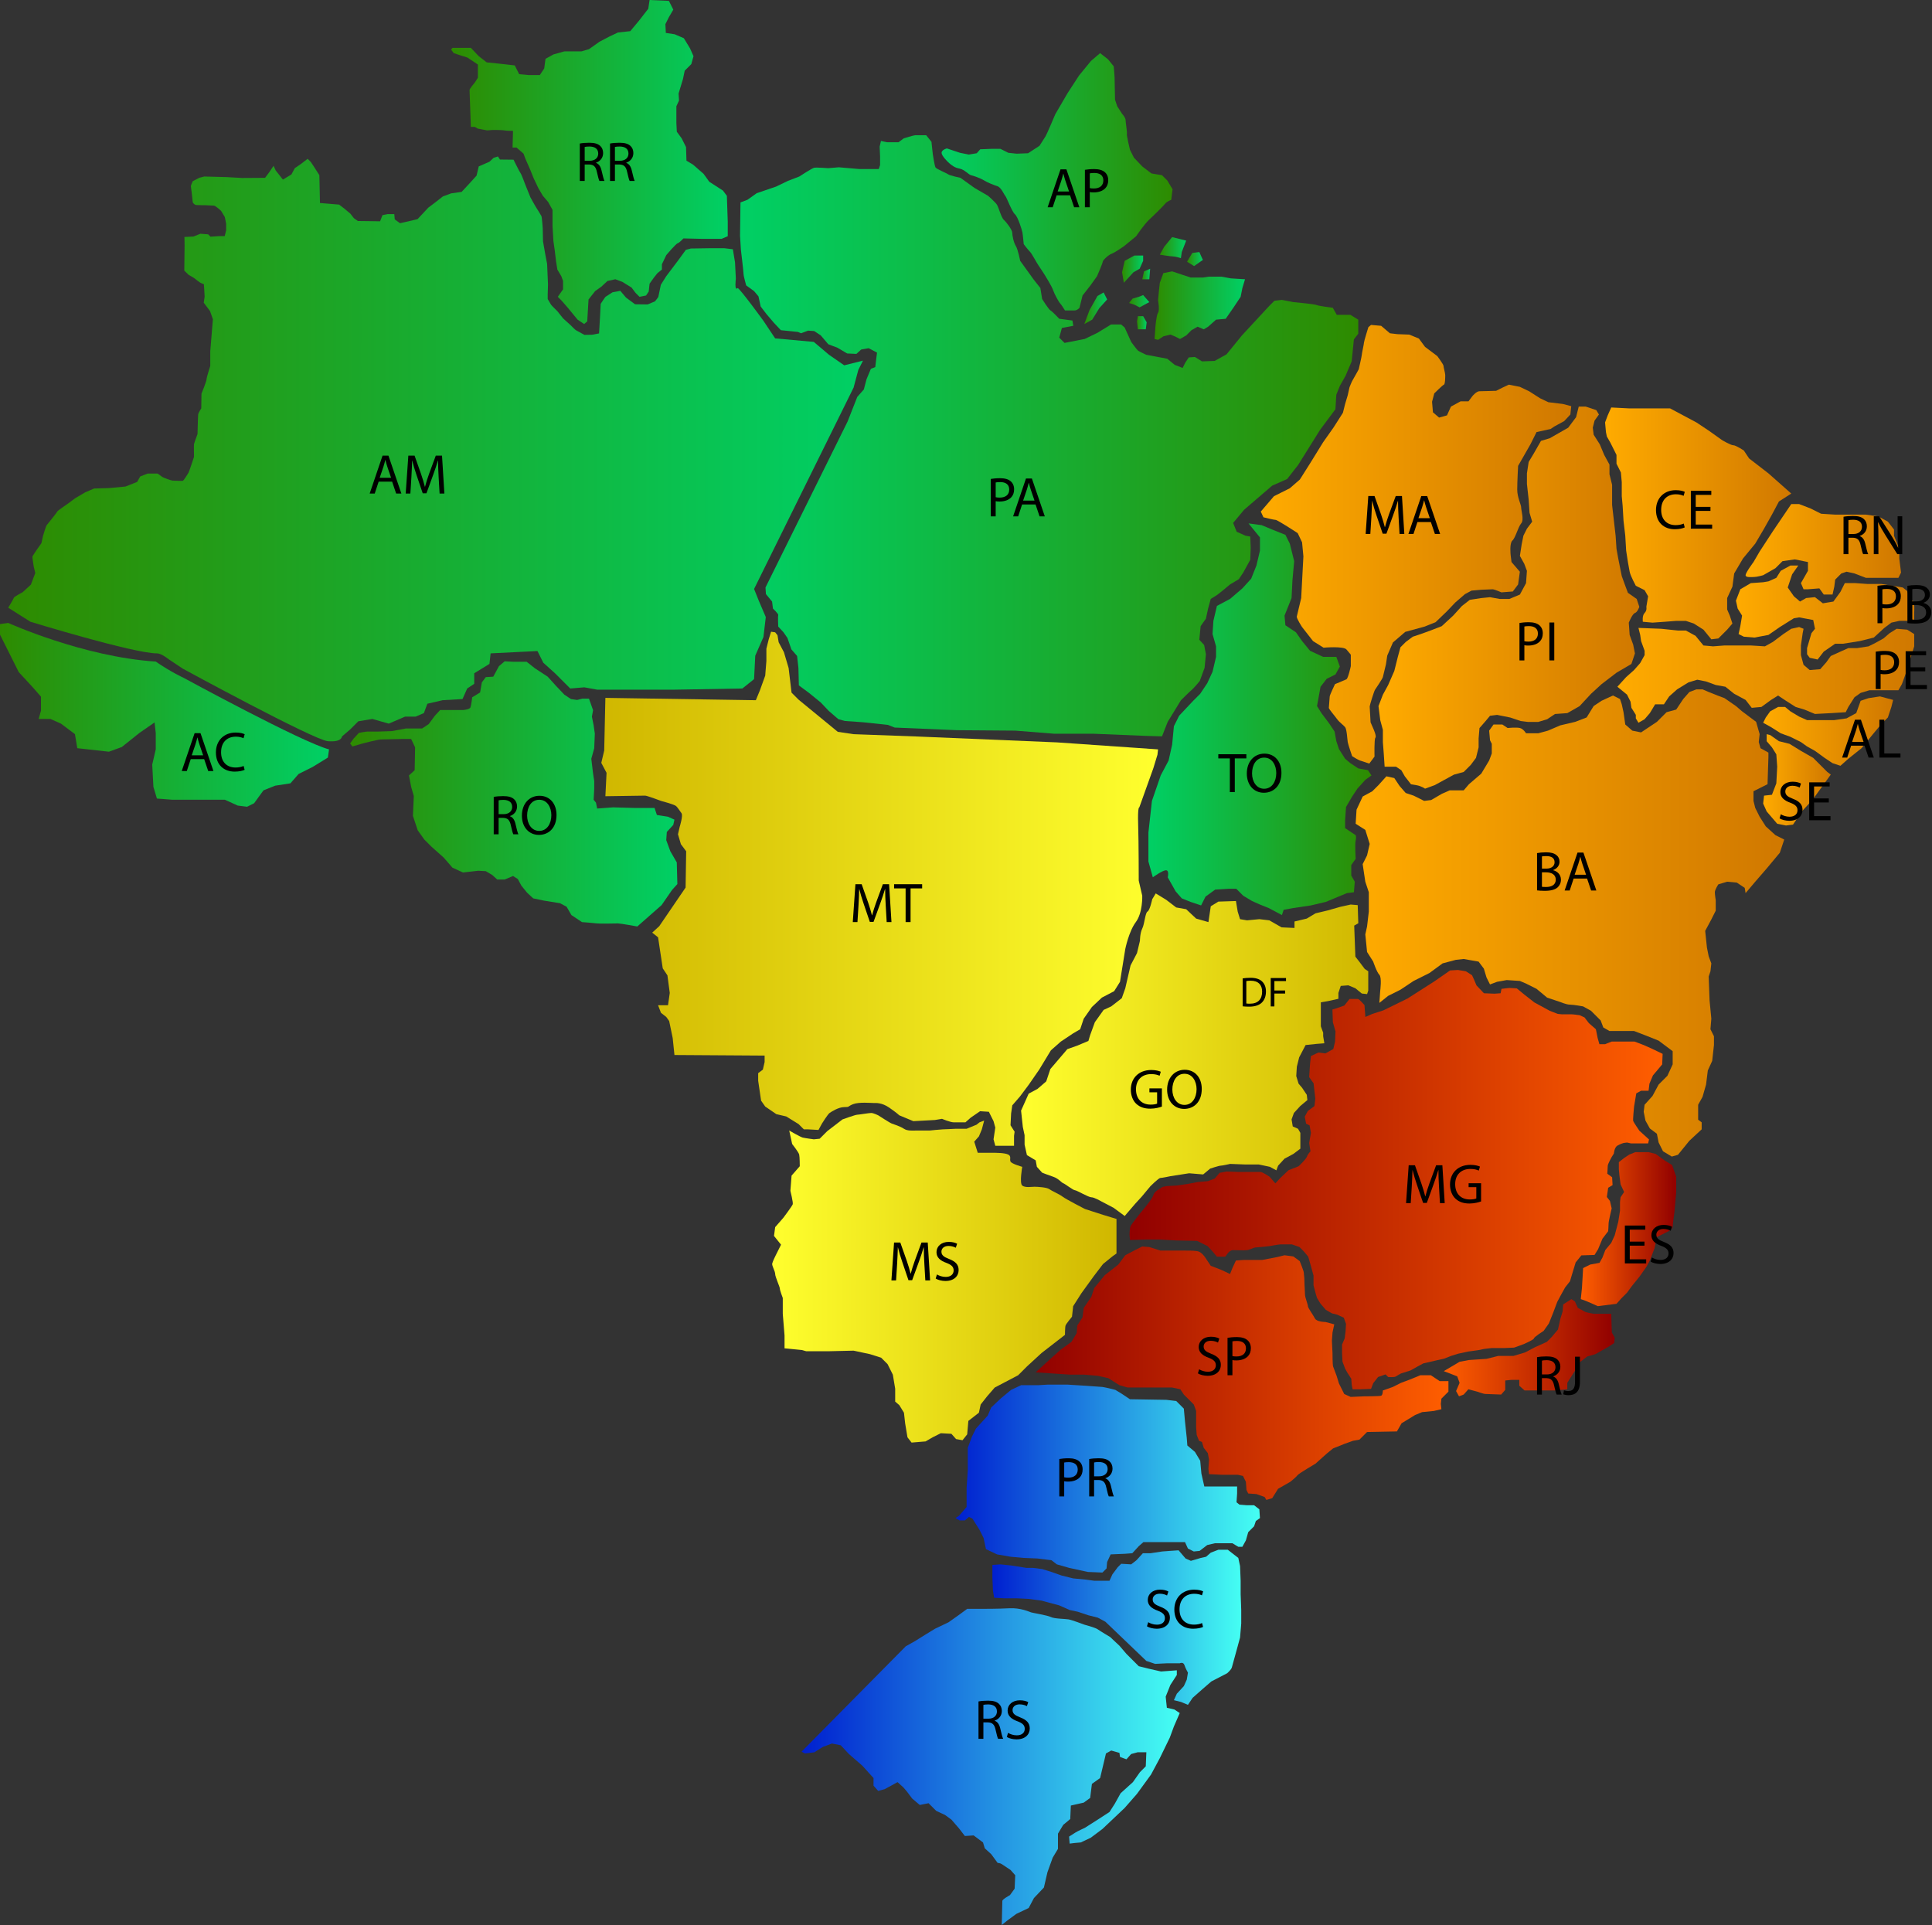 <?xml version="1.0" encoding="utf-8"?>
<!-- Generator: Adobe Illustrator 16.0.0, SVG Export Plug-In . SVG Version: 6.00 Build 0)  -->
<!DOCTYPE svg PUBLIC "-//W3C//DTD SVG 1.1//EN" "http://www.w3.org/Graphics/SVG/1.1/DTD/svg11.dtd">
<svg version="1.1" id="Layer_1" xmlns="http://www.w3.org/2000/svg" xmlns:xlink="http://www.w3.org/1999/xlink" x="0px" y="0px"
	 width="261.711px" height="260.769px" viewBox="0 0 261.711 260.769" enable-background="new 0 0 261.711 260.769"
	 xml:space="preserve">
<rect x="0" y="0" width="261.711" height="260.769" fill="#333333" stroke="none"/>
<g id="RN_1_">
	<linearGradient id="RN_2_" gradientUnits="userSpaceOnUse" x1="236.459" y1="74.412" x2="257.516" y2="74.412">
		<stop  offset="0" style="stop-color:#FFAB00"/>
		<stop  offset="1" style="stop-color:#D07800"/>
	</linearGradient>
	<path id="RN" fill="url(#RN_2_)" d="M242.646,68.285h1.07l1.547,0.595l1.428,0.714l1.903,0.119h2.26h1.904l1.665,0.238l1.309,0.713
		l0.833,1.071v0.833l0.714,1.784v1.309l0.237,1.903l-0.356,0.714h-2.022h-2.379l-1.547-0.595l-1.07-0.238l-0.714,0.238l-0.833,0.833
		l-0.119,0.952l-0.238,1.07h-1.189l-0.595-0.833l-1.546,0.119h-0.596l-0.356-0.833l0.952-1.666v-1.189l-1.785-0.357l-1.665,0.238
		l-0.952,0.952l-1.665,0.952c0,0-0.833,0.238-1.189,0.238c-0.357,0-1.19,0.119-1.19-0.238s1.071-1.784,1.071-1.784l0.832-1.428
		l1.785-2.736L242.646,68.285z"/>
	<g>
		<path d="M249.729,70.002c0.335-0.068,0.814-0.106,1.271-0.106c0.708,0,1.165,0.129,1.484,0.419
			c0.259,0.228,0.403,0.579,0.403,0.975c0,0.677-0.426,1.126-0.967,1.31v0.022c0.396,0.137,0.632,0.503,0.754,1.036
			c0.167,0.716,0.289,1.211,0.396,1.409h-0.685c-0.084-0.145-0.198-0.586-0.343-1.226c-0.152-0.708-0.427-0.975-1.028-0.997h-0.624
			v2.223h-0.662V70.002z M250.391,72.339h0.678c0.708,0,1.157-0.388,1.157-0.975c0-0.662-0.479-0.952-1.181-0.959
			c-0.319,0-0.548,0.03-0.654,0.061V72.339z"/>
		<path d="M253.825,75.065v-5.132h0.723l1.645,2.596c0.381,0.602,0.678,1.142,0.922,1.667l0.015-0.007
			c-0.061-0.686-0.076-1.31-0.076-2.109v-2.147h0.625v5.132h-0.67l-1.63-2.604c-0.357-0.571-0.7-1.157-0.959-1.713l-0.023,0.008
			c0.038,0.647,0.054,1.264,0.054,2.117v2.193H253.825z"/>
	</g>
</g>
<g id="PB_1_">
	<linearGradient id="PB_2_" gradientUnits="userSpaceOnUse" x1="235.151" y1="82.977" x2="259.32" y2="82.977">
		<stop  offset="0" style="stop-color:#FFAB00"/>
		<stop  offset="1" style="stop-color:#D07800"/>
	</linearGradient>
	<path id="PB" fill="url(#PB_2_)" d="M235.746,79.825l-0.595,1.546l0.238,1.071l0.595,0.952l-0.238,1.427l-0.237,1.071l0.714,0.357
		l1.428,0.119l1.903-0.357l1.546-1.071l1.903-1.189l0.714-0.119l1.903,0.357l0.238,1.189l-0.476,0.595l-0.595,2.022v0.833
		l0.356,0.476l1.071,0.238l0.832-1.071l1.547-1.071h1.07l2.261-0.357l1.903-0.476l1.428-1.309l0.951-0.714l1.071-0.238h2.022v-1.19
		c0,0,0.118-1.428-0.238-1.546c-0.357-0.119-0.714-1.309-0.714-1.309l-0.595-0.476l-2.855-0.476h-1.903l-1.665-0.119h-1.428
		l-0.595,1.189l-0.952,1.309l-1.428,0.238l-1.07-0.833l-1.189,0.119l-0.833,0.476l-0.833-0.713l-0.832-1.19l0.595-1.784l0.832-1.19
		h-1.07l-1.309,0.714l-0.595,0.952l-1.07,0.476l-0.714,0.119l-1.666,0.119L235.746,79.825z"/>
	<g>
		<path d="M254.329,79.354c0.319-0.054,0.738-0.099,1.271-0.099c0.654,0,1.134,0.152,1.438,0.426
			c0.282,0.244,0.449,0.617,0.449,1.074c0,0.464-0.137,0.83-0.396,1.096c-0.351,0.373-0.922,0.563-1.568,0.563
			c-0.198,0-0.381-0.007-0.533-0.045v2.056h-0.662V79.354z M254.991,81.828c0.145,0.038,0.327,0.053,0.548,0.053
			c0.8,0,1.287-0.389,1.287-1.097c0-0.678-0.479-1.005-1.211-1.005c-0.289,0-0.51,0.023-0.624,0.053V81.828z"/>
		<path d="M258.379,79.361c0.289-0.061,0.746-0.106,1.21-0.106c0.663,0,1.089,0.114,1.409,0.373
			c0.267,0.198,0.426,0.502,0.426,0.906c0,0.495-0.327,0.929-0.868,1.126v0.016c0.487,0.122,1.059,0.525,1.059,1.287
			c0,0.441-0.175,0.777-0.434,1.028c-0.358,0.328-0.937,0.48-1.774,0.48c-0.457,0-0.807-0.031-1.027-0.061V79.361z M259.042,81.462
			h0.602c0.7,0,1.111-0.365,1.111-0.86c0-0.602-0.457-0.837-1.127-0.837c-0.305,0-0.479,0.022-0.586,0.045V81.462z M259.042,83.922
			c0.129,0.023,0.319,0.03,0.556,0.03c0.686,0,1.317-0.251,1.317-0.998c0-0.7-0.602-0.99-1.325-0.99h-0.548V83.922z"/>
	</g>
</g>
<g id="PE_1_">
	<linearGradient id="PE_2_" gradientUnits="userSpaceOnUse" x1="219.091" y1="91.423" x2="259.301" y2="91.423">
		<stop  offset="0" style="stop-color:#FFAB00"/>
		<stop  offset="1" style="stop-color:#D07800"/>
	</linearGradient>
	<polygon id="PE" fill="url(#PE_2_)" points="219.091,93.029 220.4,94.1 220.875,95.052 220.995,95.885 221.589,96.836 
		221.589,97.312 221.947,97.907 222.779,97.431 223.493,96.598 224.207,95.409 225.396,95.409 226.11,94.338 227.181,93.386 
		228.727,92.435 229.917,92.078 231.107,92.315 232.416,92.792 233.724,93.029 234.914,93.981 236.459,94.814 237.292,95.885 
		238.601,95.766 239.91,94.814 240.862,94.219 241.932,94.933 243.241,95.766 244.43,96.123 245.858,96.717 248.119,96.598 
		250.022,96.479 250.378,95.766 251.211,94.457 252.044,93.862 253.234,93.505 254.542,93.505 255.851,93.505 257.16,93.505 
		257.635,92.672 258.111,91.364 258.587,89.817 259.301,87.557 259.301,85.892 258.349,85.297 256.921,85.178 255.97,85.772 
		255.137,86.486 254.067,87.081 253.115,87.557 251.568,87.795 250.378,87.795 249.308,88.271 248,88.866 247.405,89.698 
		246.572,90.65 245.144,90.769 244.311,90.055 243.955,88.747 243.955,87.438 244.193,85.772 244.311,85.178 243.716,84.94 
		242.646,85.178 241.576,85.892 240.148,86.962 239.077,87.557 237.173,87.438 236.341,87.438 235.27,87.438 233.605,87.438 
		232.058,87.557 230.75,87.438 229.679,86.129 228.371,85.416 227.299,85.416 225.04,85.178 221.947,85.059 222.184,86.011 
		222.303,86.843 222.779,88.152 222.779,88.747 222.184,89.817 221.351,90.769 220.281,91.721 	"/>
	<g>
		<path d="M254.09,88.275c0.319-0.054,0.738-0.099,1.271-0.099c0.654,0,1.134,0.152,1.438,0.426
			c0.282,0.244,0.449,0.617,0.449,1.074c0,0.464-0.137,0.83-0.396,1.096c-0.351,0.373-0.922,0.563-1.568,0.563
			c-0.198,0-0.381-0.007-0.533-0.045v2.056h-0.662V88.275z M254.752,90.75c0.145,0.038,0.327,0.053,0.548,0.053
			c0.8,0,1.287-0.389,1.287-1.097c0-0.678-0.479-1.005-1.211-1.005c-0.289,0-0.51,0.023-0.624,0.053V90.75z"/>
		<path d="M260.798,90.94h-1.995v1.851h2.224v0.556h-2.886v-5.132h2.771v0.556h-2.109v1.622h1.995V90.94z"/>
	</g>
</g>
<g id="AM_1_">
	<linearGradient id="AM_2_" gradientUnits="userSpaceOnUse" x1="1.111" y1="60.81" x2="116.901" y2="60.81">
		<stop  offset="0" style="stop-color:#2E8B00"/>
		<stop  offset="1" style="stop-color:#00D065"/>
	</linearGradient>
	<path id="AM" fill="url(#AM_2_)" d="M1.111,82.323l3.013,1.903c0,0,13.958,4.283,17.131,4.283c0.634,0,1.586,0.793,1.586,0.793
		l1.904,1.269c0,0,17.765,9.675,19.669,9.834c1.903,0.159,1.903-0.634,1.903-0.634l1.11-0.952l1.11-1.11l1.903-0.317l2.221,0.634
		l2.221-0.952h1.427l1.11-0.476l0.476-1.269l2.062-0.476l2.697-0.159l0.634-1.427l0.952-0.635v-1.427l2.063-1.269l0.158-1.428
		l6.345-0.317l0.793,1.586l1.586,1.428l2.062,2.062l1.904-0.159l1.744,0.317h10.469l9.2-0.159l1.586-1.269l0.159-3.172l1.111-2.538
		l0.317-2.697l-0.952-2.221l-0.635-1.586l13.482-27.282l0.635-2.379l0.634-1.269l-2.538,0.634l-2.063-1.428l-2.062-1.744
		l-5.234-0.476l-1.586-2.379c0,0-3.173-4.367-3.49-4.441c-0.476,0.476-0.248-1.264-0.248-1.264l-0.109-2.206l-0.297-1.785
		l-1.169-0.139h-1.943l-2.578,0.04l-0.674,0.179l-1.071,1.467l-1.586,2.102l-0.734,1.169c0,0-0.317,1.547-0.337,1.626
		c-0.02,0.08-0.456,0.615-0.456,0.615l-0.992,0.417l-1.705-0.02l-1.229-0.912l-0.773-0.912l-1.051,0.198
		c0,0-0.892,0.575-0.952,0.615s-0.654,0.952-0.654,0.952l-0.079,1.586l-0.139,2.419l-0.932,0.179l-1.051,0.02
		c0,0-1.031-0.575-1.15-0.634c-0.119-0.06-0.714-0.674-0.714-0.674s-0.912-0.813-1.011-0.912c-0.099-0.099-0.773-0.972-0.773-0.972
		s-0.833-0.813-0.873-0.892s-0.456-0.773-0.456-0.773v-0.595l0.04-1.407l-0.119-2.756c0,0-0.199-1.071-0.218-1.13
		c-0.02-0.059-0.337-1.864-0.337-1.923c0-0.059-0.04-1.804-0.04-1.804s-0.1-1.468-0.179-1.626c-0.079-0.159-0.654-1.09-0.753-1.229
		c-0.099-0.139-0.734-1.309-0.734-1.309l-0.714-1.765c0,0-0.456-1.269-0.634-1.527c-0.179-0.258-0.654-1.249-0.694-1.309
		c-0.04-0.059-0.238-0.496-0.238-0.496l-1.844-0.02l-0.278-0.417l-0.575,0.179l-0.575,0.535l-1.448,0.634l-0.297,1.249l-0.991,1.091
		l-1.031,1.11l-1.407,0.198l-1.13,0.417l-0.912,0.714l-1.071,0.813l-1.448,1.547l-1.229,0.297l-1.15,0.258l-0.714-0.516l-0.06-0.713
		h-0.912l-0.694,0.138l-0.317,0.833l-1.348-0.02l-1.666-0.02l-0.535-0.377c0,0-0.417-0.555-0.476-0.615s-0.853-0.714-0.853-0.714
		l-0.674-0.516L43.343,27.5l-0.08-3.767l-0.734-1.15l-0.436-0.654l-0.417-0.417l-0.932,0.714l-0.813,0.555l-0.456,0.853l-1.15,0.694
		l-0.972-1.229l-0.297-0.635l-0.575,0.853l-0.575,0.773l-3.093,0.02l-2.122-0.119l-3.013-0.08c0,0-0.635,0.159-0.694,0.178
		c-0.06,0.02-0.873,0.456-0.873,0.456s-0.277,0.615-0.257,0.674s0.159,1.289,0.159,1.289l0.099,0.912c0,0,0.198,0.337,0.476,0.357
		s1.189,0.02,1.189,0.02s1.131,0.06,1.229,0.06c0.099,0,0.516,0.337,0.516,0.337s0.416,0.337,0.456,0.417
		c0.04,0.08,0.476,0.793,0.476,0.793l0.179,0.893c0,0,0,0.833,0,0.892s-0.198,0.793-0.198,0.793h-0.694l-1.229,0.079l-0.317-0.317
		l-1.051-0.08l-0.932,0.377l-1.229,0.06l0.02,1.11l-0.04,3.45l0.595,0.575c0,0,0.713,0.396,0.793,0.476
		c0.079,0.08,0.555,0.417,0.674,0.516c0.119,0.099,0.595,0.278,0.595,0.278l0.099,1.685L27.6,41.003l0.852,1.14l0.387,1.101
		l-0.357,4.342v1.993c0,0-0.505,1.546-0.505,1.814s-0.684,1.933-0.684,1.933l-0.03,1.993c0,0-0.387,0.595-0.417,0.803
		c-0.03,0.208-0.089,2.677-0.089,2.677s-0.446,1.189-0.476,1.368c-0.03,0.178,0,1.725,0,1.725s-0.654,1.993-0.744,2.142
		c-0.089,0.148-0.654,1.07-0.773,1.1c-0.119,0.03-1.249-0.03-1.397-0.03c-0.149,0-1.309-0.416-1.398-0.505s-0.625-0.446-0.625-0.446
		h-1.338l-1.011,0.387l-0.417,0.744l-1.576,0.625l-2.23,0.208l-2.022,0.06l-1.189,0.506l-1.368,0.803L9.24,68.196
		c0,0-1.487,1.011-1.487,1.101c0,0.089-1.309,1.695-1.427,1.844c-0.119,0.149-0.506,1.487-0.506,1.487l-0.208,0.952l-0.654,0.922
		c0,0-0.536,0.803-0.565,0.892c-0.03,0.089,0.178,1.368,0.178,1.368l0.208,0.862L4.184,79.2l-1.1,1.011c0,0-1.22,0.654-1.22,0.773
		S1.111,82.323,1.111,82.323z"/>
	<g>
		<path d="M51.294,65.243l-0.533,1.614h-0.685l1.744-5.132h0.799l1.751,5.132h-0.708l-0.548-1.614H51.294z M52.977,64.725
			l-0.502-1.477c-0.114-0.335-0.19-0.64-0.267-0.937h-0.015c-0.076,0.304-0.16,0.617-0.259,0.929l-0.502,1.485H52.977z"/>
		<path d="M59.418,64.603c-0.038-0.716-0.083-1.576-0.076-2.216H59.32c-0.175,0.602-0.389,1.241-0.647,1.949l-0.906,2.49h-0.503
			l-0.83-2.444c-0.244-0.723-0.449-1.386-0.594-1.995h-0.015c-0.015,0.64-0.053,1.5-0.099,2.269l-0.137,2.201h-0.632l0.358-5.132
			h0.845l0.876,2.482c0.213,0.632,0.388,1.196,0.518,1.729h0.023c0.129-0.518,0.312-1.081,0.541-1.729l0.914-2.482h0.845l0.32,5.132
			h-0.647L59.418,64.603z"/>
	</g>
</g>
<g id="RR_1_">
	<linearGradient id="RR_2_" gradientUnits="userSpaceOnUse" x1="61.108" y1="21.949" x2="98.581" y2="21.949">
		<stop  offset="0" style="stop-color:#2E8B00"/>
		<stop  offset="1" style="stop-color:#00D065"/>
	</linearGradient>
	<path id="RR" fill="url(#RR_2_)" d="M61.286,6.483c0.238,0,2.498,0,2.498,0l1.071,1.13l1.071,0.833l2.26,0.238l1.546,0.178
		l0.595,1.189l1.309,0.119h1.487l0.595-0.892l0.179-1.309l1.07-0.595l1.487-0.417h2.32l1.011-0.297l1.427-1.011l1.368-0.714
		l1.13-0.535l1.666-0.179l1.189-1.427l1.249-1.606L87.994,0l2.617,0.119l0.595,1.189L90.611,2.32l-0.476,0.952l0.06,1.189
		l1.189,0.179l1.249,0.535l0.833,1.368l0.476,1.071l-0.297,1.071l-0.892,0.892l-0.238,1.13l-0.595,1.963l0.059,0.952l-0.356,0.773
		v2.26l0.059,1.19l0.654,0.892l0.595,1.189l0.059,1.844l0.893,0.535l1.427,1.249l0.773,1.071l1.844,1.189l0.536,0.714l0.119,3.509
		v1.963l-0.833,0.357h-2.617l-2.558-0.059c0,0-0.536,0.595-0.773,0.654c-0.238,0.059-1.546,1.606-1.546,1.606l-0.595,1.249v0.714
		l-0.595,0.476l-0.476,0.595l-0.595,0.833l-0.119,1.071l-0.357,0.535l-0.892,0.178l-0.536-0.535l-0.535-0.714l-1.249-0.773
		l-0.952-0.357l-1.071,0.238l-0.833,0.773l-0.833,0.595l-0.892,1.13l-0.179,2.974l-0.416,0.357l-0.893-0.595l-1.368-1.666
		l-0.833-0.952l-0.476-0.476l0.713-1.011v-1.13l-0.238-0.654l-0.535-0.892l-0.179-1.13l-0.178-1.487l-0.179-1.25l-0.119-2.022
		v-2.201l-0.595-1.07l-0.714-0.833l-0.595-1.011l-0.654-1.368l-0.476-1.189l-0.654-1.487l-0.238-0.654l-0.952-0.833h-0.536
		l0.06-2.26c0,0-0.952,0-1.13-0.06c-0.178-0.06-1.606-0.06-1.606-0.06l-0.773,0.06l-1.249-0.238L64.32,17.19h-0.536
		c0,0-0.178-4.818-0.178-4.997c0-0.179,0.714-1.011,0.714-1.011l0.417-0.654V8.744l-1.428-0.952l-0.952-0.297l-0.892-0.297
		l-0.357-0.476L61.286,6.483z"/>
	<g>
		<path d="M78.54,19.442c0.335-0.068,0.815-0.106,1.271-0.106c0.708,0,1.165,0.129,1.485,0.419c0.259,0.228,0.404,0.579,0.404,0.975
			c0,0.677-0.427,1.126-0.967,1.31v0.022c0.396,0.137,0.632,0.503,0.754,1.036c0.167,0.716,0.289,1.211,0.396,1.409h-0.686
			c-0.083-0.145-0.198-0.586-0.342-1.226c-0.152-0.708-0.427-0.975-1.028-0.997h-0.624v2.223H78.54V19.442z M79.202,21.78h0.678
			c0.708,0,1.157-0.388,1.157-0.975c0-0.662-0.48-0.952-1.18-0.959c-0.32,0-0.548,0.03-0.655,0.061V21.78z"/>
		<path d="M82.636,19.442c0.335-0.068,0.815-0.106,1.271-0.106c0.708,0,1.165,0.129,1.485,0.419
			c0.259,0.228,0.404,0.579,0.404,0.975c0,0.677-0.427,1.126-0.967,1.31v0.022c0.396,0.137,0.632,0.503,0.754,1.036
			c0.167,0.716,0.289,1.211,0.396,1.409h-0.686c-0.083-0.145-0.198-0.586-0.342-1.226c-0.152-0.708-0.427-0.975-1.028-0.997h-0.624
			v2.223h-0.663V19.442z M83.298,21.78h0.678c0.708,0,1.157-0.388,1.157-0.975c0-0.662-0.48-0.952-1.18-0.959
			c-0.32,0-0.548,0.03-0.655,0.061V21.78z"/>
	</g>
</g>
<g id="AP_1_">
	<linearGradient id="AP_2_" gradientUnits="userSpaceOnUse" x1="127.549" y1="24.625" x2="158.836" y2="24.625">
		<stop  offset="0" style="stop-color:#00D065"/>
		<stop  offset="1" style="stop-color:#2E8B00"/>
	</linearGradient>
	<path id="AP" fill="url(#AP_2_)" d="M128.263,20.105l1.784,0.595l1.19,0.238l1.07-0.178l0.476-0.536l1.487-0.06h1.25l1.07,0.536
		l1.13,0.119l1.547-0.059l1.546-1.011c0,0,0.654-1.011,0.833-1.309s1.309-2.974,1.309-2.974l1.665-2.855l1.547-2.379l1.606-1.963
		l1.249-1.071l1.07,0.833l0.773,0.952c0,0,0.119,1.249,0.119,1.487s0.06,3.034,0.06,3.034l0.297,0.892l0.654,1.011
		c0,0,0.476,0.535,0.476,0.833c0,0.298,0.238,1.725,0.179,1.904c-0.06,0.178,0.417,2.141,0.417,2.141l0.535,1.071l1.13,1.189
		l1.249,0.952l1.428,0.238l0.714,0.713l0.714,1.19l-0.179,1.427c0,0-0.595,0.238-0.773,0.476s-1.546,1.606-2.2,2.201
		c-0.654,0.595-1.785,2.26-1.785,2.26l-1.665,1.368c0,0-1.189,0.833-1.666,1.011c-0.476,0.179-1.189,0.892-1.189,1.071
		c0,0.178-0.773,1.963-0.773,1.963l-0.892,1.249l-1.071,1.368l-0.416,1.666c0,0-0.298,0.357-0.654,0.357s-1.309,0-1.309,0
		s-0.476-0.773-0.654-0.952c-0.179-0.179-0.773-1.25-0.952-1.785c-0.178-0.535-1.07-1.963-1.07-1.963s-0.595-0.952-0.893-1.368
		c-0.297-0.416-0.892-1.606-1.189-1.903c-0.297-0.297-0.832-1.011-0.832-1.011s-0.119-1.309-0.179-1.606s-0.595-2.082-1.011-2.439
		c-0.417-0.356-1.131-2.319-1.309-2.498c-0.18-0.178-0.536-1.13-1.071-1.309c-0.535-0.178-1.309-0.476-1.785-0.773
		c-0.476-0.297-1.487-0.654-1.784-0.713c-0.297-0.06-0.892-0.773-1.546-0.893c-0.654-0.119-1.011-0.416-1.309-0.654
		c-0.298-0.238-1.13-1.07-1.13-1.487S128.263,20.105,128.263,20.105z"/>
	<g>
		<path d="M143.133,26.46l-0.532,1.614h-0.686l1.743-5.132h0.8l1.751,5.132h-0.708l-0.548-1.614H143.133z M144.817,25.943
			l-0.503-1.477c-0.114-0.335-0.19-0.64-0.267-0.937h-0.016c-0.076,0.304-0.159,0.617-0.259,0.929l-0.502,1.485H144.817z"/>
		<path d="M146.963,23.004c0.319-0.054,0.738-0.099,1.271-0.099c0.654,0,1.134,0.152,1.438,0.426
			c0.282,0.244,0.449,0.617,0.449,1.074c0,0.464-0.137,0.83-0.396,1.096c-0.351,0.373-0.922,0.563-1.568,0.563
			c-0.198,0-0.381-0.007-0.533-0.045v2.056h-0.662V23.004z M147.625,25.479c0.145,0.038,0.327,0.053,0.548,0.053
			c0.8,0,1.287-0.389,1.287-1.097c0-0.678-0.479-1.005-1.211-1.005c-0.289,0-0.51,0.023-0.624,0.053V25.479z"/>
	</g>
</g>
<g id="RO_1_">
	<linearGradient id="RO_2_" gradientUnits="userSpaceOnUse" x1="47.427" y1="107.543" x2="91.761" y2="107.543">
		<stop  offset="0" style="stop-color:#2E8B00"/>
		<stop  offset="1" style="stop-color:#00D065"/>
	</linearGradient>
	<path id="RO" fill="url(#RO_2_)" d="M86.328,125.506c0,0-2.26-0.416-2.617-0.416s-2.439,0.06-2.855,0
		c-0.416-0.059-2.022-0.178-2.022-0.178l-1.428-0.952l-0.654-1.13l-0.892-0.477l-2.201-0.356l-1.427-0.298l-0.833-0.773
		l-0.773-0.951l-0.476-0.893l-0.654-0.416l-1.13,0.477h-1.011l-0.654-0.596l-0.893-0.535l-1.011-0.06l-2.082,0.238l-1.428-0.654
		l-1.189-1.368l-1.666-1.487l-0.952-0.952l-0.893-1.249l-0.654-1.963l0.119-2.677l-0.357-1.249l-0.297-1.546l0.773-0.714
		l0.059-3.093l-0.535-1.13h-1.368c0,0-2.379,0.059-2.736,0.059s-2.439,0.536-2.439,0.536l-1.428,0.417l-0.297-0.417l0.476-0.654
		l0.714-0.773c0,0,0.952-0.178,1.13-0.178c0.179,0,1.487,0,1.487,0l1.844-0.06l1.903-0.357h2.201l0.892-0.595l0.833-1.13
		l0.714-0.773h3.093c0,0,0.892-0.06,1.011-0.357c0.119-0.297,0.238-1.368,0.238-1.368l1.071-0.654l0.238-1.368l0.535-0.714
		l1.011-0.06l0.773-1.427l0.773-0.654l1.13,0.06h1.844l1.13,0.892l1.725,1.13l1.13,1.25l1.13,1.189l0.892,0.595l0.833,0.119
		l0.713-0.179h0.893l0.555,1.567l-0.159,0.872l0.238,1.189l0.158,1.11l-0.08,1.983l-0.396,1.427l0.238,1.983l0.158,1.031v1.031
		l-0.079,1.507l0.317,0.396l0.159,0.793l2.142-0.159l2.855,0.08h2.776l0.317,0.952l1.506,0.238l0.873,0.396l-0.159,0.714
		l-0.873,0.952l-0.079,1.111l0.555,1.506l0.872,1.507l0.08,2.935l-0.714,0.792l-1.427,2.063L86.328,125.506z"/>
	<g>
		<path d="M66.881,107.951c0.335-0.068,0.815-0.106,1.271-0.106c0.708,0,1.165,0.129,1.485,0.419
			c0.259,0.228,0.404,0.579,0.404,0.975c0,0.677-0.427,1.126-0.967,1.31v0.022c0.396,0.137,0.632,0.503,0.754,1.036
			c0.167,0.716,0.289,1.211,0.396,1.409h-0.686c-0.083-0.145-0.198-0.586-0.342-1.226c-0.152-0.708-0.427-0.975-1.028-0.997h-0.624
			v2.223h-0.663V107.951z M67.544,110.289h0.678c0.708,0,1.157-0.388,1.157-0.975c0-0.662-0.48-0.952-1.18-0.959
			c-0.32,0-0.548,0.03-0.655,0.061V110.289z"/>
		<path d="M75.386,110.396c0,1.767-1.074,2.703-2.383,2.703c-1.355,0-2.307-1.051-2.307-2.604c0-1.629,1.013-2.695,2.383-2.695
			C74.48,107.799,75.386,108.873,75.386,110.396z M71.404,110.479c0,1.097,0.594,2.079,1.637,2.079c1.051,0,1.645-0.967,1.645-2.132
			c0-1.02-0.533-2.086-1.637-2.086C71.952,108.339,71.404,109.352,71.404,110.479z"/>
	</g>
</g>
<g id="MT_1_">
	<linearGradient id="MT_2_" gradientUnits="userSpaceOnUse" x1="81.451" y1="120.391" x2="156.874" y2="120.391">
		<stop  offset="0" style="stop-color:#D0B700"/>
		<stop  offset="1" style="stop-color:#FFFF2E"/>
	</linearGradient>
	<path id="MT" fill="url(#MT_2_)" d="M82.006,94.537l20.382,0.317l0.555-1.348l0.714-1.983l0.158-1.982v-1.666l0.317-1.269
		l0.317-1.031l0.555,0.08l0.317,0.396l0.158,0.952l0.714,1.349l0.635,2.141l0.396,3.331l0.952,0.952l5.314,4.362l2.141,0.317
		l8.645,0.317l18.876,0.792l13.72,0.952l-0.079,0.714l-0.555,1.824l-1.903,5.313c0,0-0.238-0.159-0.159,2.3
		c0.079,2.459,0.079,7.614,0.079,7.614l0.476,2.062c0,0,0.08,2.3-0.872,3.569c-0.951,1.269-1.427,3.648-1.427,3.648l-0.714,4.44
		l-0.794,1.27l-1.666,0.872l-1.348,1.27l-1.11,1.586l-0.476,1.427l-0.952,0.556l-1.665,1.11l-1.349,1.189l-1.587,2.617l-1.428,2.063
		l-1.188,1.586l-1.031,1.19l-0.159,1.109l-0.079,1.587l0.555,0.872l-0.078,0.555v1.349h-2.539l-0.237-0.872l0.237-1.587
		l-0.237-0.872l-0.634-1.27l-1.19-0.079l-1.269,0.873l-0.714,0.634c0,0-1.11,0-1.586,0s-1.586-0.476-1.586-0.476l-0.952,0.159
		l-2.935,0.158l-1.904-0.793c0,0-0.317-0.317-1.348-1.031c-1.031-0.714-1.824-0.635-2.142-0.635s-1.982-0.158-2.775,0.159
		c-0.793,0.316-0.396,0.396-1.19,0.396c-0.793,0-1.745,0.634-1.983,0.793s-1.031,1.428-1.031,1.428l-0.476,0.873l-1.428-0.08h-0.555
		l-0.714-0.714l-1.666-1.031l-1.349-0.316l-1.506-1.032l-0.555-0.792l-0.396-2.696v-1.032l0.634-0.476l0.238-1.03v-0.873
		l-12.214-0.079l-0.238-2.3l-0.476-2.3l-0.396-0.556l-0.714-0.555l-0.396-1.031h1.348l0.238-1.665l-0.317-2.38l-0.634-0.951
		l-0.634-4.203l-0.793-0.635l0.952-0.873l3.569-5.234l0.079-4.917l-0.713-0.952l-0.397-1.349l0.238-1.031
		c0,0,0.476-1.507,0.238-1.824c-0.238-0.317-0.476-0.714-0.713-0.952c-0.238-0.238-2.062-0.714-2.062-0.714
		s-1.903-0.714-2.142-0.714c-0.238,0-5.393,0.08-5.393,0.08l0.158-3.172l-0.713-1.348l0.396-1.666L82.006,94.537z"/>
	<g>
		<path d="M119.981,122.657c-0.038-0.716-0.083-1.576-0.076-2.216h-0.022c-0.175,0.602-0.389,1.241-0.647,1.949l-0.906,2.49h-0.503
			l-0.83-2.444c-0.244-0.723-0.449-1.386-0.594-1.995h-0.015c-0.015,0.64-0.053,1.5-0.099,2.269l-0.137,2.201h-0.632l0.358-5.132
			h0.845l0.876,2.482c0.213,0.632,0.388,1.196,0.518,1.729h0.023c0.129-0.518,0.312-1.081,0.541-1.729l0.914-2.482h0.845l0.32,5.132
			h-0.647L119.981,122.657z"/>
		<path d="M122.676,120.343h-1.561v-0.563h3.8v0.563h-1.569v4.568h-0.67V120.343z"/>
	</g>
</g>
<g id="TO_1_">
	<linearGradient id="TO_2_" gradientUnits="userSpaceOnUse" x1="155.565" y1="97.431" x2="185.782" y2="97.431">
		<stop  offset="0" style="stop-color:#00D065"/>
		<stop  offset="1" style="stop-color:#2E8B00"/>
	</linearGradient>
	<path id="TO" fill="url(#TO_2_)" d="M169.126,70.902l1.784,0.238l1.428,0.595l1.784,0.714l0.596,1.189l0.595,2.379l-0.238,2.617
		l-0.119,2.379l-0.476,1.189l-0.476,1.19l0.118,1.309l1.428,0.952l0.833,1.189l1.07,1.309l1.785,0.833h1.784l0.476,1.309
		l-0.595,1.07l-1.189,0.595l-0.833,1.07l-0.237,1.309l-0.238,1.309L179,96.598l1.07,1.428l0.714,1.071l0.238,1.309l0.356,1.07
		l0.833,1.309l0.714,0.595l1.07,0.713l1.309,0.238l0.477,0.714l-0.833,0.595l-1.07,1.189l-0.714,1.071l-0.833,1.428l-0.119,1.784
		v1.071l1.428,0.952c0,0,0.119,0.238,0,0.714c-0.119,0.476,0,2.498,0,2.498l-0.595,0.833v1.427l0.476,0.833l-0.119,1.428
		l-0.951,0.119l-2.855,1.189l-2.022,0.476l-2.379,0.356l-1.309,0.238l-0.238,0.714l-1.784-0.952l-1.189-0.476l-1.071-0.476
		l-1.189-0.714l-0.951-0.952h-0.952l-1.903,0.119l-1.309,0.952l-0.595,1.189l-1.428-0.476l-1.189-0.477l-0.833-0.951l-1.07-1.903
		c0,0,0.237-0.952-0.238-0.952s-1.784,0.952-1.784,0.952l-0.595-2.142v-3.926l0.476-4.283l1.189-3.45l1.071-2.022l0.476-2.142
		l0.238-2.498l0.713-1.428l1.904-2.022l0.951-0.952l0.952-1.427l0.714-1.547l0.476-2.022v-1.428l-0.476-1.666l0.118-1.784
		l0.477-2.022l1.784-0.952l1.665-1.428l1.19-1.309l0.713-1.785l0.477-2.022v-1.784l-1.071-1.309L169.126,70.902z"/>
	<g>
		<path d="M166.596,102.736h-1.562v-0.563h3.8v0.563h-1.568v4.568h-0.67V102.736z"/>
		<path d="M173.586,104.686c0,1.767-1.074,2.703-2.384,2.703c-1.355,0-2.307-1.051-2.307-2.604c0-1.629,1.013-2.695,2.383-2.695
			C172.68,102.089,173.586,103.163,173.586,104.686z M169.604,104.769c0,1.097,0.594,2.079,1.637,2.079
			c1.051,0,1.645-0.967,1.645-2.132c0-1.02-0.533-2.086-1.637-2.086C170.152,102.629,169.604,103.642,169.604,104.769z"/>
	</g>
</g>
<g id="MS_1_">
	<linearGradient id="MS_2_" gradientUnits="userSpaceOnUse" x1="104.6" y1="173.092" x2="151.243" y2="173.092">
		<stop  offset="0" style="stop-color:#FFFF2E"/>
		<stop  offset="1" style="stop-color:#D0B700"/>
	</linearGradient>
	<path id="MS" fill="url(#MS_2_)" d="M106.909,153.146l0.397,1.824c0,0,0.873,1.109,0.952,1.428
		c0.079,0.317,0.079,1.586,0.079,1.586l-1.11,1.269l-0.159,2.063c0,0,0.396,1.587,0.317,1.824c-0.079,0.238-1.269,1.823-1.269,1.823
		l-1.11,1.27l-0.159,1.19l0.952,1.189l-0.714,1.428c0,0-0.396,0.792-0.476,1.109c-0.08,0.318,0.396,1.03,0.396,1.428
		c0,0.396,0.635,1.745,0.635,1.983c0,0.237,0.396,1.269,0.396,1.269v2.142l0.238,2.934v1.745l2.379,0.238l0.555,0.158h3.014
		l3.41-0.079l2.221,0.476l1.507,0.477l0.872,0.872l0.714,1.428l0.317,1.903v1.744l0.555,0.477l0.634,1.03l0.159,1.428l0.317,1.903
		l0.555,0.714l1.904-0.158l0.952-0.556l1.11-0.555l1.428,0.079l0.634,0.714l0.873,0.158l0.634-0.792l0.159-1.825l1.428-1.11
		l0.238-1.109l0.873-1.11l1.031-1.19l3.172-1.665l1.19-1.189l1.982-1.824l3.172-2.459c0,0,0.001-1.03,0.08-1.269
		c0.079-0.237,0.872-1.189,0.872-1.189l0.158-1.428l1.111-1.745l1.665-2.3l1.269-1.665l1.269-1.032l0.556-0.396v-4.68l-1.824-0.555
		l-2.458-0.794c0,0-2.617-1.349-3.015-1.665c-0.396-0.317-1.507-0.793-1.824-1.031c-0.316-0.237-1.585-0.316-1.982-0.316
		c-0.396,0-1.269,0.158-1.665-0.159c-0.397-0.316,0-2.538,0-2.538s-1.429-0.396-1.587-0.714c-0.158-0.316,0.159-0.714-0.316-0.951
		c-0.477-0.238-1.665-0.238-2.221-0.238s-1.903,0-1.903,0l-0.476-1.507l0.634-0.714l0.396-0.951l0.317-1.189l-0.634,0.237
		l-0.397,0.317l-1.348,0.556h-1.507c0,0-1.507,0.079-1.745,0.079c-0.238,0-1.745,0.158-1.745,0.158s-1.348,0-1.824,0
		c-0.476,0-1.189,0.08-1.666-0.237c-0.476-0.318-1.427-0.634-1.665-0.714c-0.238-0.08-1.824-1.11-1.824-1.11
		s-0.634-0.317-0.952-0.317s-1.666,0.238-1.903,0.238s-1.983,0.634-1.983,0.634l-1.031,0.794l-1.031,0.792l-1.031,1.031l-0.793,0.08
		c0,0-1.189-0.158-1.507-0.238S106.909,153.146,106.909,153.146z"/>
	<g>
		<path d="M125.215,171.194c-0.038-0.716-0.083-1.576-0.076-2.216h-0.022c-0.175,0.602-0.389,1.241-0.647,1.949l-0.906,2.49h-0.503
			l-0.83-2.444c-0.244-0.724-0.449-1.386-0.594-1.995h-0.015c-0.015,0.64-0.053,1.5-0.099,2.27l-0.137,2.2h-0.632l0.358-5.132h0.845
			l0.876,2.482c0.213,0.632,0.388,1.195,0.518,1.729h0.023c0.129-0.519,0.312-1.082,0.541-1.729l0.914-2.482h0.845l0.32,5.132
			h-0.647L125.215,171.194z"/>
		<path d="M126.92,172.642c0.297,0.183,0.731,0.335,1.188,0.335c0.677,0,1.073-0.358,1.073-0.876c0-0.479-0.274-0.754-0.967-1.021
			c-0.837-0.297-1.355-0.73-1.355-1.454c0-0.8,0.663-1.394,1.66-1.394c0.525,0,0.906,0.122,1.134,0.251l-0.183,0.541
			c-0.167-0.092-0.51-0.243-0.975-0.243c-0.701,0-0.967,0.418-0.967,0.769c0,0.479,0.312,0.716,1.02,0.99
			c0.868,0.335,1.31,0.753,1.31,1.507c0,0.792-0.586,1.478-1.797,1.478c-0.495,0-1.036-0.145-1.31-0.327L126.92,172.642z"/>
	</g>
</g>
<g id="PR_1_">
	<linearGradient id="PR_2_" gradientUnits="userSpaceOnUse" x1="129.432" y1="200.294" x2="170.673" y2="200.294">
		<stop  offset="0" style="stop-color:#001FD0"/>
		<stop  offset="1" style="stop-color:#45FFF3"/>
	</linearGradient>
	<polygon id="PR" fill="url(#PR_2_)" points="131.098,196.131 131.098,199.145 130.939,201.524 130.939,204.142 129.908,205.331 
		129.432,205.647 129.987,205.965 130.701,205.965 131.256,205.489 131.732,205.727 132.684,207.234 133.239,208.344 
		133.557,209.852 135.063,210.565 136.887,210.882 138.632,211.041 140.536,211.12 142.439,211.358 143.153,211.913 
		144.818,212.389 147.356,212.944 149.338,213.023 149.893,212.469 149.973,211.596 150.45,210.565 152.353,210.485 
		153.383,210.406 154.256,209.455 154.89,208.899 156.555,208.899 158.777,208.899 160.521,208.899 160.918,209.771 161.71,210.169 
		162.503,210.09 163.536,209.296 164.566,209.058 165.676,209.058 166.945,209.058 167.738,209.533 168.293,209.533 168.77,208.662 
		169.086,207.551 169.879,206.759 170.118,206.045 170.673,205.647 170.593,204.458 169.879,203.903 168.849,203.903 
		167.897,203.823 167.5,203.507 167.58,202.316 167.58,201.365 163.138,201.365 162.742,199.621 162.583,197.875 161.87,196.686 
		160.838,195.813 160.759,194.782 160.521,192.562 160.362,190.817 159.332,189.786 157.983,189.628 153.067,189.548 
		151.876,188.755 151.083,188.279 150.131,188.041 149.338,187.883 147.119,187.725 144.581,187.565 143.708,187.565 
		141.963,187.565 140.615,187.645 139.108,187.645 138.315,187.645 136.966,188.279 135.618,189.39 134.27,190.658 133.794,191.77 
		132.208,193.514 131.653,194.624 	"/>
	<g>
		<path d="M143.495,197.642c0.319-0.053,0.738-0.099,1.271-0.099c0.654,0,1.134,0.152,1.438,0.427
			c0.282,0.243,0.449,0.616,0.449,1.073c0,0.465-0.137,0.83-0.396,1.097c-0.351,0.373-0.922,0.563-1.568,0.563
			c-0.198,0-0.381-0.008-0.533-0.046v2.056h-0.662V197.642z M144.157,200.116c0.145,0.038,0.327,0.054,0.548,0.054
			c0.8,0,1.287-0.389,1.287-1.097c0-0.678-0.479-1.005-1.211-1.005c-0.289,0-0.51,0.022-0.624,0.053V200.116z"/>
		<path d="M147.545,197.649c0.335-0.068,0.814-0.106,1.271-0.106c0.708,0,1.165,0.129,1.484,0.419
			c0.259,0.229,0.403,0.578,0.403,0.975c0,0.678-0.426,1.127-0.967,1.31v0.022c0.396,0.138,0.632,0.503,0.754,1.036
			c0.167,0.715,0.289,1.21,0.396,1.408h-0.685c-0.084-0.145-0.198-0.586-0.343-1.226c-0.152-0.708-0.427-0.975-1.028-0.998h-0.624
			v2.224h-0.662V197.649z M148.208,199.987h0.678c0.708,0,1.157-0.389,1.157-0.975c0-0.663-0.479-0.952-1.181-0.96
			c-0.319,0-0.548,0.031-0.654,0.062V199.987z"/>
	</g>
</g>
<g id="SP_1_">
	<linearGradient id="SP_2_" gradientUnits="userSpaceOnUse" x1="140.297" y1="186.019" x2="196.21" y2="186.019">
		<stop  offset="0" style="stop-color:#910000"/>
		<stop  offset="1" style="stop-color:#FF5E00"/>
	</linearGradient>
	<path id="SP" fill="url(#SP_2_)" d="M140.297,185.9l2.301,0.158l2.379,0.158h1.903l1.824,0.159l1.428,0.316l1.507,0.952l1.11,0.317
		h2.221h1.744h2.063l1.11,0.238l0.476,0.714l0.714,0.714l0.634,0.634l0.318,0.873v1.269v0.951l0.079,1.032l0.316,0.792l0.397,0.159
		l0.237,0.793l0.556,0.714l0.158,0.872l-0.079,1.27l0.079,0.713l1.666,0.079h2.22l0.714,0.159l0.397,0.793l0.079,1.11l0.237,0.476
		l1.11,0.079l1.111,0.397l0.237,0.396l0.793-0.238l0.793-1.27l1.665-0.951c0,0,0.793-0.634,0.952-0.872
		c0.159-0.237,2.459-1.586,2.459-1.586l1.507-1.349l0.873-0.714l1.585-0.634l1.11-0.397l0.873-0.158l1.031-1.031l4.044-0.079
		l0.635-1.11l1.824-1.11l0.951-0.396l1.587-0.158l1.03-0.238l-0.079-0.714l0.079-0.714l0.952-0.951v-1.428h-1.189l-1.19-0.793
		h-1.427l-1.348,0.555l-1.27,0.476l-1.11,0.556l-1.349,0.476c0,0,0,0.634-0.237,0.714c-0.238,0.08-2.301,0.08-2.301,0.08
		l-1.823,0.078l-0.873-0.396l-0.714-1.428l-0.316-1.03c0,0-0.396-1.031-0.476-1.269c-0.08-0.238-0.08-1.824-0.08-1.824l-0.079-1.666
		l0.079-1.11l0.237-1.11l-1.189-0.317c0,0-1.189,0-1.428-0.476c-0.237-0.477-0.951-1.428-0.951-1.666
		c0-0.237-0.396-1.188-0.396-1.585c0-0.397-0.079-1.27-0.079-1.825c0-0.555-0.079-0.872-0.079-1.11s-0.556-1.586-0.556-1.586
		l-0.872-0.635l-1.189-0.158l-0.952,0.237l-2.063,0.397h-2.537l-1.031,0.079l-0.477,1.031l-0.316,0.793l-1.189-0.555l-1.428-0.556
		l-0.793-1.19c0,0-0.477-0.714-1.031-0.792c-0.555-0.079-1.19-0.079-1.982-0.079c-0.793,0-3.015,0-3.015,0l-1.506-0.477
		l-0.952-0.079l-0.952,0.476l-1.348,0.714l-0.952,1.27l-1.823,1.428l-1.428,1.744l-0.396,1.189l-1.031,1.507l-0.159,1.27
		l-0.714,1.109l-0.078,1.032l-0.714,1.189l-1.428,1.03l-1.508,1.349L140.297,185.9z"/>
	<g>
		<path d="M162.437,185.489c0.297,0.183,0.73,0.335,1.188,0.335c0.678,0,1.074-0.358,1.074-0.876c0-0.479-0.274-0.754-0.968-1.021
			c-0.837-0.297-1.354-0.73-1.354-1.454c0-0.8,0.662-1.394,1.659-1.394c0.525,0,0.906,0.122,1.135,0.251l-0.183,0.541
			c-0.168-0.092-0.51-0.243-0.975-0.243c-0.7,0-0.967,0.418-0.967,0.769c0,0.479,0.312,0.716,1.021,0.99
			c0.867,0.335,1.31,0.753,1.31,1.507c0,0.792-0.587,1.478-1.797,1.478c-0.495,0-1.036-0.145-1.311-0.327L162.437,185.489z"/>
		<path d="M166.283,181.225c0.319-0.053,0.738-0.099,1.271-0.099c0.654,0,1.134,0.152,1.438,0.427
			c0.282,0.243,0.449,0.616,0.449,1.073c0,0.465-0.137,0.83-0.396,1.097c-0.351,0.373-0.922,0.563-1.568,0.563
			c-0.198,0-0.381-0.008-0.533-0.046v2.056h-0.662V181.225z M166.945,183.699c0.145,0.038,0.327,0.054,0.548,0.054
			c0.8,0,1.287-0.389,1.287-1.097c0-0.678-0.479-1.005-1.211-1.005c-0.289,0-0.51,0.022-0.624,0.053V183.699z"/>
	</g>
</g>
<g id="RF">
	<linearGradient id="RJ_1_" gradientUnits="userSpaceOnUse" x1="195.577" y1="182.569" x2="218.734" y2="182.569">
		<stop  offset="0" style="stop-color:#FF5E00"/>
		<stop  offset="1" style="stop-color:#910000"/>
	</linearGradient>
	<path id="RJ" fill="url(#RJ_1_)" d="M195.577,185.741l2.141-1.269l1.27-0.238l2.379-0.159l1.586-0.396h0.872h1.189l1.587-0.476
		l1.349-0.714l0.714-0.318l0.871-0.396l0.635-0.635l0.873-1.031l0.317-1.427l0.316-1.032l0.08-0.951l1.109-0.714l0.477,0.317
		l0.396,0.872c0,0,0.635,0.316,0.873,0.476c0.237,0.159,1.269,0.318,1.269,0.318h1.665h0.714l0.079,2.537l0.396,0.714l-0.078,0.714
		l-0.714,0.476l-1.27,0.714l-0.556,0.317l-1.11,0.317l-1.03,0.793l-0.555,1.031l-0.714,1.109l-0.397,0.635v0.873l-1.506,0.158
		c0,0-2.142,0-2.38,0s-1.903,0-1.903,0l-0.714-0.634v-0.794h-1.11l-0.793,0.08v1.269l-0.556,0.635c0,0-1.903-0.08-2.142-0.08
		c-0.237,0-1.109-0.316-1.109-0.316l-1.189-0.317l-0.635,0.714l-0.635,0.238l-0.396-0.714l0.476-1.111l-0.317-0.872l-0.793-0.317
		L195.577,185.741z"/>
	<g>
		<path d="M208.21,183.85c0.335-0.068,0.814-0.106,1.271-0.106c0.708,0,1.165,0.129,1.484,0.419
			c0.259,0.229,0.403,0.578,0.403,0.975c0,0.678-0.426,1.127-0.967,1.31v0.022c0.396,0.138,0.632,0.503,0.754,1.036
			c0.167,0.715,0.289,1.21,0.396,1.408h-0.685c-0.084-0.145-0.198-0.586-0.343-1.226c-0.152-0.708-0.427-0.975-1.028-0.998h-0.624
			v2.224h-0.662V183.85z M208.873,186.188h0.678c0.708,0,1.157-0.389,1.157-0.975c0-0.663-0.479-0.952-1.181-0.96
			c-0.319,0-0.548,0.03-0.654,0.062V186.188z"/>
		<path d="M213.357,183.781h0.662v3.434c0,1.363-0.67,1.782-1.554,1.782c-0.243,0-0.54-0.054-0.708-0.122l0.1-0.541
			c0.137,0.054,0.335,0.1,0.556,0.1c0.594,0,0.944-0.267,0.944-1.271V183.781z"/>
	</g>
</g>
<g id="MG_1_">
	<linearGradient id="MG_2_" gradientUnits="userSpaceOnUse" x1="153.007" y1="159.797" x2="225.218" y2="159.797">
		<stop  offset="0" style="stop-color:#910000"/>
		<stop  offset="1" style="stop-color:#FF5E00"/>
	</linearGradient>
	<path id="MG" fill="url(#MG_2_)" d="M153.007,167.263l0.06,0.714l2.081-0.06h2.022l2.142,0.119l2.855,0.06l1.428,0.714l0.654,0.713
		l0.595,0.714h1.13l0.356-0.476c0,0,0.298-0.416,0.714-0.416c0.417,0,1.487,0.06,1.903,0c0.417-0.06,0.893-0.357,1.131-0.357
		c0.237,0,1.844-0.178,1.844-0.178s1.309-0.238,1.487-0.238c0.178,0,1.605,0,1.605,0l1.012,0.356l0.595,0.595l0.595,0.714
		l0.356,1.249l0.357,1.309v1.309l0.297,1.131l0.179,0.595l0.476,0.773l0.714,0.832l0.833,0.477l0.714,0.178l0.892,0.417l0.298,0.833
		l-0.06,1.011l-0.119,0.952l-0.356,0.832v1.189l0.06,1.131l0.356,0.951l0.298,0.535l0.535,0.833l0.06,0.833l0.119,0.595h1.011
		l1.487-0.06l0.297-0.773l0.654-0.832l1.012-0.357l0.356,0.357c0,0,0.833,0.059,1.012-0.06c0.178-0.119,0.714-0.417,0.714-0.417
		l1.309-0.416l0.951-0.535l0.773-0.417l1.547-0.356l1.309-0.298l0.892-0.356l0.952-0.298l1.368-0.297l1.309-0.179l0.892-0.179
		l1.012-0.118h1.784l1.249-0.06l1.309-0.477c0,0,1.368-0.595,1.368-0.772c0-0.179,1.309-1.012,1.309-1.012l0.714-1.011l0.595-1.487
		l0.535-1.428l0.477-0.893l0.595-1.07l0.654-0.833l0.356-1.189l0.417-1.368l0.772-0.951l1.785-0.06l0.476-0.773l0.595-1.428
		l0.773-1.011c0,0,0.06-0.773,0.06-1.071c0-0.297,0.416-2.022,0.416-2.022l-0.238-1.011l-0.416-0.535l0.179-1.249l0.595-0.357
		l-0.06-1.07l-0.654-0.476c0,0,0.06-0.833,0.06-1.071c0-0.237,0.535-1.189,0.535-1.189l0.298-0.476c0,0,0.06-0.833,0.476-1.071
		c0.416-0.237,0.833-0.356,0.833-0.356l0.476-0.06l0.535,0.119h1.368h0.952l0.118-0.535l-1.309-1.19c0,0-0.772-1.13-0.832-1.309
		c-0.06-0.178,0.118-1.963,0.118-1.963l0.298-1.784l0.654-0.356h1.011l0.119-0.952l0.477-1.13l0.654-0.773l0.595-0.714l0.06-1.428
		l-1.487-0.714l-1.071-0.476l-1.249-0.476c0,0-0.772,0-0.951,0s-1.309,0-1.309,0h-0.833l-0.893,0.356h-0.772l-0.238-0.832
		l-0.238-1.19l-0.951-0.832l-0.595-0.773l-0.654-0.298c0,0-0.833-0.119-1.071-0.119c-0.237,0-1.309,0-1.309,0l-0.595-0.059
		l-1.07-0.417l-2.082-1.13l-1.368-1.07l-1.011-0.833c0,0-0.714-0.06-0.952-0.06s-1.13,0.119-1.13,0.119l-0.119,0.595l-0.833,0.06
		l-1.428-0.06l-1.011-1.071l-0.298-0.713l-0.297-0.654l-0.833-0.535l-1.07-0.18l-1.071,0.061l-2.141,1.486l-3.629,2.32l-3.271,1.605
		l-1.487,0.477l-0.951,0.416l-0.119-1.606c0,0-0.714-0.832-0.893-0.832c-0.178,0-1.13,0-1.13,0l-0.714,0.892l-1.011,0.357
		l-0.595,0.178l0.06,1.726l0.356,1.249l-0.06,1.368l-0.237,1.011l-1.071,0.595l-0.951-0.118l-1.012,0.476l-0.119,1.07l-0.118,1.784
		l0.595,0.833l0.118,1.012l0.119,1.07l-0.119,1.011l-0.892,0.654l-0.417,0.773l0.179,0.952l0.476,0.238l0.179,1.011l-0.237,1.368
		l0.178,1.13c0,0-0.356,0.357-0.476,0.714c-0.119,0.357-1.13,1.309-1.13,1.309l-1.368,0.535l-1.13,1.071l-0.654,0.714l-0.773-0.893
		c0,0-0.952-0.654-1.249-0.654c-0.298,0-1.19,0-1.19,0h-1.784l-1.605-0.06l-0.952,0.179l-0.654,0.773l-0.951,0.356l-1.368,0.119
		l-1.249,0.237l-1.606,0.238l-1.189,0.06c0,0-0.714,0.06-0.893,0.238c-0.179,0.178-0.893,0.416-1.07,1.011
		c-0.179,0.595-1.726,2.379-1.726,2.379s-1.13,1.428-1.309,1.726C153.007,166.311,153.007,167.263,153.007,167.263z"/>
	<g>
		<path d="M194.928,160.726c-0.038-0.716-0.084-1.576-0.076-2.216h-0.022c-0.176,0.602-0.389,1.241-0.647,1.949l-0.906,2.49h-0.502
			l-0.83-2.444c-0.244-0.724-0.449-1.386-0.594-1.995h-0.016c-0.016,0.64-0.054,1.5-0.099,2.27l-0.138,2.2h-0.632l0.358-5.132h0.845
			l0.876,2.482c0.213,0.632,0.388,1.195,0.518,1.729h0.022c0.13-0.519,0.313-1.082,0.541-1.729l0.914-2.482h0.845l0.319,5.132
			h-0.646L194.928,160.726z"/>
		<path d="M200.63,162.751c-0.297,0.106-0.883,0.282-1.576,0.282c-0.776,0-1.416-0.198-1.918-0.678
			c-0.442-0.427-0.716-1.112-0.716-1.911c0.007-1.531,1.058-2.65,2.779-2.65c0.594,0,1.058,0.13,1.278,0.236l-0.159,0.541
			c-0.274-0.122-0.617-0.222-1.135-0.222c-1.249,0-2.063,0.777-2.063,2.063c0,1.303,0.784,2.071,1.979,2.071
			c0.435,0,0.731-0.061,0.884-0.137v-1.53h-1.044v-0.533h1.69V162.751z"/>
	</g>
</g>
<g id="BA_1_">
	<linearGradient id="BA_2_" gradientUnits="userSpaceOnUse" x1="183.64" y1="125.03" x2="241.694" y2="125.03">
		<stop  offset="0" style="stop-color:#FFAB00"/>
		<stop  offset="1" style="stop-color:#D07800"/>
	</linearGradient>
	<path id="BA" fill="url(#BA_2_)" d="M183.64,111.588l0.119-1.904l0.832-1.784l1.309-0.714l0.833-0.833l1.071-1.19l1.07,0.238
		l0.714,1.07l0.833,0.952l1.07,0.357l1.428,0.714l0.951-0.119l1.428-0.833l1.071-0.476h1.903l0.714-0.833l1.665-1.428l1.07-1.784
		l0.357-0.952v-1.309l-0.238-0.476l-0.119-1.309l0.595-0.833h1.19l0.714,0.476c0,0,1.189-0.119,1.665,0
		c0.476,0.119,0.833,0.714,0.833,0.714h1.665l1.309-0.357l1.666-0.714l2.022-0.476l1.546-0.595l0.952-1.547l1.07-0.714l1.547-0.713
		l0.951,0.476l0.238,0.714l0.238,1.071l0.237,1.666l0.952,0.833l1.189,0.238l2.142-1.427l1.309-1.309l1.309-0.357l0.951-1.428
		l0.833-0.952l0.952-0.357h0.832l0.833,0.357l1.189,0.476l0.952,0.357l1.546,1.07l0.833,0.714l0.952,0.714l0.951,0.714l0.476,1.666
		l-0.118,1.07l0.237,0.833l1.071,0.595v0.595l-0.119,3.688l-0.952,0.476l-0.951,0.476v1.309l0.237,0.952l0.595,1.19l0.833,1.309
		l1.309,1.189l1.189,0.595l-0.595,1.785l-1.784,2.141l-1.547,1.785l-1.309,1.547l-0.118-0.715l-1.071-0.713l-1.309-0.119
		l-1.189,0.357c0,0-0.476,0.713-0.476,1.07c0,0.356,0.119,1.07,0.119,1.07v1.428l-0.596,1.189l-0.832,1.547l0.237,2.26l0.238,1.189
		l0.356,0.952l-0.118,1.071l-0.238,0.713l0.119,3.212l0.237,2.499l-0.118,1.427l0.476,0.952v1.189l-0.238,2.142l-0.595,1.309
		l-0.237,1.903l-0.477,1.665l-0.595,1.071v2.022l0.476,0.356v0.952l-1.665,1.546l-1.547,1.903l-0.832,0.238l-1.19-0.714
		l-0.595-1.189l-0.237-1.189l-0.952-0.714l-0.595-1.07l-0.238-1.19l0.119-0.951l1.071-1.189l0.832-1.547l1.19-1.189l0.713-1.547
		v-1.784l-1.903-1.428l-1.784-0.714l-1.547-0.595h-1.665h-1.665l-0.833-0.476l-0.357-0.952l-1.309-1.309l-1.07-0.595
		c0,0-1.309-0.238-1.784-0.238c-0.477,0-1.309-0.356-1.309-0.356l-1.785-0.595l-1.427-1.189l-1.428-0.714l-0.833-0.356l-1.784-0.119
		l-1.309,0.237l-0.952,0.356l-0.476-0.951l-0.357-1.189l-0.713-0.951l-2.022-0.357l-1.071,0.119l-1.784,0.476l-1.784,1.309
		l-2.142,1.071l-1.784,1.189l-1.666,0.832l-1.189,0.952l0.119-1.665c0,0,0.237-1.785-0.119-2.143
		c-0.356-0.356-0.833-1.783-0.833-1.783l-0.832-1.309l-0.238-2.38l0.238-1.071l0.237-2.021v-2.617l-0.476-1.428l-0.357-2.379
		l0.596-1.189l0.356-1.547l-0.595-1.903L183.64,111.588z"/>
	<g>
		<path d="M208.21,115.565c0.289-0.061,0.746-0.106,1.21-0.106c0.663,0,1.089,0.114,1.409,0.373
			c0.267,0.198,0.426,0.502,0.426,0.906c0,0.495-0.327,0.929-0.868,1.126v0.016c0.487,0.122,1.059,0.525,1.059,1.287
			c0,0.441-0.175,0.777-0.434,1.028c-0.358,0.328-0.937,0.48-1.774,0.48c-0.457,0-0.807-0.031-1.027-0.061V115.565z
			 M208.873,117.667h0.602c0.7,0,1.111-0.365,1.111-0.86c0-0.602-0.457-0.837-1.127-0.837c-0.305,0-0.479,0.022-0.586,0.045V117.667
			z M208.873,120.126c0.129,0.023,0.319,0.03,0.556,0.03c0.686,0,1.317-0.251,1.317-0.998c0-0.7-0.602-0.99-1.325-0.99h-0.548
			V120.126z"/>
		<path d="M213.167,119.014l-0.532,1.614h-0.686l1.743-5.132h0.8l1.751,5.132h-0.708l-0.548-1.614H213.167z M214.85,118.497
			l-0.503-1.477c-0.114-0.335-0.19-0.64-0.267-0.937h-0.016c-0.076,0.304-0.159,0.617-0.259,0.929l-0.502,1.485H214.85z"/>
	</g>
</g>
<g id="GO_1_">
	<linearGradient id="GO_2_" gradientUnits="userSpaceOnUse" x1="138.315" y1="142.875" x2="185.345" y2="142.875">
		<stop  offset="0" style="stop-color:#FFFF2E"/>
		<stop  offset="1" style="stop-color:#D0B700"/>
	</linearGradient>
	<path id="GO" fill="url(#GO_2_)" d="M156.556,121.025l1.428,0.873l1.348,1.031l1.349,0.237l1.349,1.269l1.665,0.477l0.317-2.142
		l1.03-0.635l2.38-0.079l0.237,1.428l0.318,1.031l0.951,0.158l1.666-0.158l1.348,0.158l1.11,0.635l0.555,0.316l1.746,0.08v-0.873
		l1.665-0.396l1.189-0.713l1.666-0.396l1.665-0.477l1.428-0.317l0.951,0.079l0.079,2.459l-0.555,0.317l0.158,4.204l0.556,0.713
		l0.714,0.952l0.476,0.317v2.617l-0.158,0.476l-0.714-0.079l-0.873-0.714l-0.952-0.397l-1.03,0.08l-0.317,0.952v0.793l-1.427,0.316
		l-0.952,0.159v1.03v2.222l0.317,0.872v0.476l0.158,0.951l-1.031,0.08l-1.507,0.158l-0.872,1.666l-0.317,1.27l-0.079,1.269
		l0.317,1.03l0.476,0.556l0.635,0.952l0.079,0.714l-0.952,0.793l-0.872,0.951l-0.317,0.873l0.159,0.951l0.714,0.317l0.316,0.555
		v1.428v0.714l-0.951,0.714l-1.189,0.635l-0.873,0.951l-0.238,0.635l-0.871-0.476l-1.508-0.318h-1.823l-2.063-0.078
		c0,0-1.031,0.237-1.269,0.237c-0.238,0-1.428,0.397-1.428,0.397l-0.952,0.792l-1.903-0.158l-2.538,0.396
		c0,0-1.11,0.238-1.349,0.238c-0.237,0-1.348,1.11-1.348,1.11l-1.189,1.428l-0.873,0.951l-1.427,1.666l-1.507-1.111l-1.666-0.872
		c0,0-0.951-0.555-1.348-0.555c-0.397,0-1.982-0.952-2.221-0.952s-1.349-0.873-1.587-0.951c-0.237-0.079-0.635-0.635-1.349-0.873
		c-0.713-0.238-1.506-0.555-1.506-0.555l-0.714-0.793l-0.159-0.873l-1.189-0.714l-0.317-1.427v-1.27l-0.237-1.11l-0.238-2.22
		l1.03-2.301l1.19-0.635l1.189-1.03l0.556-1.666l2.3-2.696l1.348-0.476l1.507-0.635l0.238-0.793l0.635-1.745l1.189-1.666l1.03-0.476
		l1.428-1.109l0.477-1.349l0.713-3.093l0.873-1.666l0.397-1.666c0,0,0-1.03,0.316-1.665c0.317-0.635,0.396-2.142,0.714-2.3
		c0.316-0.158,0.635-1.666,0.635-1.666L156.556,121.025z"/>
	<g>
		<path d="M157.392,149.903c-0.297,0.106-0.883,0.282-1.576,0.282c-0.776,0-1.416-0.198-1.918-0.678
			c-0.442-0.427-0.716-1.112-0.716-1.911c0.007-1.531,1.058-2.65,2.779-2.65c0.594,0,1.058,0.13,1.278,0.236l-0.159,0.541
			c-0.274-0.122-0.617-0.222-1.135-0.222c-1.249,0-2.063,0.777-2.063,2.063c0,1.303,0.784,2.071,1.979,2.071
			c0.435,0,0.731-0.061,0.884-0.137v-1.53h-1.044v-0.533h1.69V149.903z"/>
		<path d="M162.791,147.513c0,1.767-1.074,2.703-2.384,2.703c-1.355,0-2.307-1.051-2.307-2.604c0-1.629,1.013-2.695,2.383-2.695
			C161.884,144.916,162.791,145.99,162.791,147.513z M158.808,147.597c0,1.096,0.594,2.078,1.637,2.078
			c1.051,0,1.645-0.967,1.645-2.132c0-1.021-0.533-2.086-1.637-2.086C159.356,145.457,158.808,146.47,158.808,147.597z"/>
	</g>
	<g>
		<path d="M168.331,132.537c0.303-0.046,0.662-0.08,1.056-0.08c0.714,0,1.222,0.166,1.559,0.479
			c0.342,0.314,0.542,0.759,0.542,1.381c0,0.628-0.194,1.142-0.554,1.495c-0.359,0.359-0.953,0.554-1.701,0.554
			c-0.354,0-0.65-0.017-0.901-0.046V132.537z M168.828,135.938c0.125,0.022,0.308,0.028,0.502,0.028
			c1.062,0,1.638-0.594,1.638-1.632c0.006-0.907-0.508-1.483-1.558-1.483c-0.257,0-0.451,0.022-0.582,0.051V135.938z"/>
		<path d="M172.133,132.486h2.071v0.417h-1.574v1.278h1.455v0.411h-1.455v1.74h-0.497V132.486z"/>
	</g>
</g>
<g id="ES_1_">
	<linearGradient id="ES_2_" gradientUnits="userSpaceOnUse" x1="214.134" y1="166.509" x2="227.062" y2="166.509">
		<stop  offset="0" style="stop-color:#FF5E00"/>
		<stop  offset="1" style="stop-color:#910000"/>
	</linearGradient>
	<path id="ES" fill="url(#ES_2_)" d="M214.611,176.145l0.951,0.397l0.872,0.396l2.538-0.317l0.635-0.714l0.793-0.793l0.635-0.873
		l1.03-1.269l0.952-1.349l0.476-0.871l0.635-1.666l0.317-1.508l1.586-0.792c0,0,0.555-0.318,0.555-0.635
		c0-0.317,0.238-1.982,0.238-1.982l0.238-2.696v-2.063l-0.555-1.587l-1.032-0.634l-1.189-0.872l-0.952-0.238h-1.823l-0.794,0.317
		l-0.713,0.476l-0.714,0.556v0.951l0.079,0.872l0.158,1.189l0.477,1.032l-0.477,0.714l-0.079,0.634v1.189l-0.237,1.508l-0.477,1.823
		l-0.476,1.031l-0.793,0.952l-0.396,1.03l-0.396,0.714l-1.269,0.238l-0.952,0.476l-0.079,1.349l-0.08,1.348l-0.158,1.508
		L214.611,176.145z"/>
	<g>
		<path d="M222.764,168.742h-1.995v1.851h2.224v0.556h-2.886v-5.132h2.771v0.556h-2.109v1.622h1.995V168.742z"/>
		<path d="M223.761,170.342c0.297,0.183,0.73,0.335,1.188,0.335c0.678,0,1.074-0.358,1.074-0.876c0-0.479-0.274-0.754-0.968-1.021
			c-0.837-0.297-1.354-0.73-1.354-1.454c0-0.8,0.662-1.394,1.659-1.394c0.525,0,0.906,0.122,1.135,0.251l-0.183,0.541
			c-0.168-0.092-0.51-0.243-0.975-0.243c-0.7,0-0.967,0.418-0.967,0.769c0,0.479,0.312,0.716,1.021,0.99
			c0.867,0.335,1.31,0.753,1.31,1.507c0,0.792-0.587,1.478-1.797,1.478c-0.495,0-1.036-0.145-1.311-0.327L223.761,170.342z"/>
	</g>
</g>
<g id="SC_1_">
	<linearGradient id="SC_2_" gradientUnits="userSpaceOnUse" x1="134.429" y1="220.44" x2="168.135" y2="220.44">
		<stop  offset="0" style="stop-color:#001FD0"/>
		<stop  offset="1" style="stop-color:#45FFF3"/>
	</linearGradient>
	<path id="SC" fill="url(#SC_2_)" d="M134.429,211.994v1.744l0.079,1.744l0.158,0.952l1.348,0.08h1.746l1.585,0.079l1.746,0.237
		l2.379,0.635l1.428,0.634l1.109,0.238l1.428,0.476l1.27,0.318l1.031,0.555l5.551,5.313l1.189,0.396l1.587-0.079h1.744
		c0,0,0.477-0.237,0.635,0.238c0.159,0.476,0.477,1.03,0.477,1.03l-0.159,0.952l-0.396,0.873l-0.951,1.03l-0.396,0.873l0.951,0.237
		l0.952,0.396l0.635-0.952l1.348-1.189l1.189-1.03l2.142-1.111c0,0,0.556-0.476,0.635-0.792c0.078-0.317,0.635-2.301,0.635-2.301
		l0.476-1.744l0.158-1.903V218.1l-0.079-2.141c0,0,0-1.586,0-1.824c0-0.237-0.079-1.983-0.079-1.983l-0.238-1.109l-1.428-1.11h-1.27
		l-1.03,0.396l-0.635,0.555l-0.714,0.159l-1.348,0.396l-0.714-0.317l-0.476-0.555l-0.476-0.556l-1.19,0.08l-1.031,0.078
		l-1.586,0.238h-1.031l-0.872,0.952l-0.714,0.555l-1.349-0.079l-0.476,0.476l-0.714,0.952l-0.396,0.872h-0.952h-1.109l-1.189-0.158
		l-1.666-0.159l-1.586-0.396l-1.349-0.476l-1.269-0.396l-1.269-0.159h-0.873l-1.982-0.316l-1.507-0.159L134.429,211.994z"/>
	<g>
		<path d="M155.537,219.751c0.297,0.183,0.73,0.335,1.188,0.335c0.678,0,1.074-0.358,1.074-0.876c0-0.479-0.274-0.754-0.968-1.021
			c-0.837-0.297-1.354-0.73-1.354-1.454c0-0.8,0.662-1.394,1.659-1.394c0.525,0,0.906,0.122,1.135,0.251l-0.183,0.541
			c-0.168-0.092-0.51-0.243-0.975-0.243c-0.7,0-0.967,0.418-0.967,0.769c0,0.479,0.312,0.716,1.021,0.99
			c0.867,0.335,1.31,0.753,1.31,1.507c0,0.792-0.587,1.478-1.797,1.478c-0.495,0-1.036-0.145-1.311-0.327L155.537,219.751z"/>
		<path d="M162.968,220.39c-0.244,0.122-0.731,0.244-1.355,0.244c-1.446,0-2.535-0.914-2.535-2.597c0-1.606,1.089-2.695,2.68-2.695
			c0.64,0,1.043,0.137,1.219,0.229l-0.16,0.541c-0.251-0.122-0.609-0.214-1.035-0.214c-1.203,0-2.003,0.77-2.003,2.117
			c0,1.256,0.724,2.063,1.972,2.063c0.404,0,0.815-0.084,1.082-0.214L162.968,220.39z"/>
	</g>
</g>
<g id="RS_1_">
	<linearGradient id="RS_2_" gradientUnits="userSpaceOnUse" x1="108.574" y1="239.311" x2="159.807" y2="239.311">
		<stop  offset="0" style="stop-color:#001FD0"/>
		<stop  offset="1" style="stop-color:#45FFF3"/>
	</linearGradient>
	<path id="RS" fill="url(#RS_2_)" d="M109.05,237.531l1.269-0.158l1.11-0.714l1.269-0.476l1.19,0.237l1.11,1.19l1.824,1.585
		l1.507,1.666v1.031l0.634,0.714l0.873-0.238l1.031-0.556l0.714-0.396l0.793,0.714l0.476,0.555l0.714,0.951l1.031,0.873l1.189-0.238
		l1.031,1.031l1.19,0.555l0.873,0.635l1.031,1.189l0.793,1.031l1.19-0.079l1.269,0.951l0.238,0.793l0.873,0.794l0.873,1.189
		c0,0,0.316-0.001,0.555,0.158s1.189,0.794,1.189,0.794l0.635,0.714l-0.08,1.823l-0.633,0.872c0,0-1.032,0.556-1.032,0.793
		c0,0.238-0.079,3.252-0.079,3.252l0.793-0.635l1.189-0.871l1.665-0.794l0.714-1.348l1.349-1.428l0.477-2.063l0.714-1.982
		l0.713-1.189v-2.063l0.714-1.189l0.952-0.793l0.079-1.824l1.745-0.396l0.872-0.634l0.237-1.904l1.111-0.793l0.793-3.331
		l0.713-0.396l1.111,0.317l0.079,0.555l0.872,0.317l0.635-0.713l0.872-0.238h1.189l-0.079,1.903l-0.792,0.793l-0.952,1.349
		l-1.666,1.506l-0.793,1.428l-0.714,1.111l-1.586,1.03l-1.745,1.11c0,0-1.031,0.476-1.269,0.634
		c-0.238,0.159-0.873,0.557-0.873,0.557l0.08,0.951l0.634-0.08l0.873-0.079l1.349-0.635l1.585-1.189l1.508-1.428l1.507-1.428
		l1.665-1.903l1.903-2.617l1.189-2.22l1.349-2.776l0.556-1.507l0.792-1.824l-0.714-0.476l-1.03-0.238l-0.159-1.507l0.635-1.586
		l0.873-1.348v-0.635l-2.142,0.159l-1.745-0.397l-1.269-0.316l-1.666-1.666l-0.951-1.11l-1.269-1.189c0,0-1.348-0.793-1.666-1.031
		c-0.317-0.237-1.824-0.635-1.824-0.635s-1.665-0.635-2.142-0.714c-0.476-0.078-1.903-0.078-2.379-0.316s-2.458-0.556-2.696-0.635
		s-1.429-0.634-2.935-0.555c-1.507,0.079-3.41,0.079-3.965,0.079s-1.745,0-1.745,0l-1.189,0.872l-1.349,0.952l-1.824,0.871
		l-1.428,0.873l-1.269,0.793l-1.269,0.714l-14.117,14.275L109.05,237.531z"/>
	<g>
		<path d="M132.549,230.483c0.335-0.068,0.815-0.106,1.272-0.106c0.708,0,1.164,0.129,1.484,0.419
			c0.259,0.229,0.404,0.578,0.404,0.975c0,0.678-0.428,1.127-0.968,1.31v0.022c0.396,0.138,0.632,0.503,0.754,1.036
			c0.167,0.715,0.289,1.21,0.396,1.408h-0.686c-0.083-0.145-0.197-0.586-0.342-1.226c-0.152-0.708-0.427-0.975-1.028-0.998h-0.624
			v2.224h-0.663V230.483z M133.211,232.821h0.678c0.708,0,1.157-0.389,1.157-0.975c0-0.663-0.479-0.952-1.181-0.96
			c-0.319,0-0.548,0.031-0.654,0.062V232.821z"/>
		<path d="M136.553,234.74c0.297,0.183,0.731,0.335,1.188,0.335c0.678,0,1.073-0.358,1.073-0.876c0-0.479-0.274-0.754-0.967-1.021
			c-0.838-0.297-1.355-0.73-1.355-1.454c0-0.8,0.662-1.394,1.66-1.394c0.525,0,0.906,0.122,1.135,0.251l-0.184,0.541
			c-0.167-0.092-0.51-0.243-0.975-0.243c-0.7,0-0.967,0.418-0.967,0.769c0,0.479,0.313,0.716,1.021,0.99
			c0.868,0.335,1.31,0.753,1.31,1.507c0,0.792-0.586,1.478-1.797,1.478c-0.495,0-1.035-0.145-1.31-0.327L136.553,234.74z"/>
	</g>
</g>
<g id="AC_1_">
	<linearGradient id="AC_2_" gradientUnits="userSpaceOnUse" x1="0" y1="96.837" x2="44.572" y2="96.837">
		<stop  offset="0" style="stop-color:#2E8B00"/>
		<stop  offset="1" style="stop-color:#00D065"/>
	</linearGradient>
	<path id="AC" fill="url(#AC_2_)" d="M1.111,84.385c0,0,10.152,4.6,19.986,5.234c2.062,1.427,3.807,2.22,3.807,2.22
		s16.02,8.724,19.668,9.676l-0.158,1.11l-2.063,1.269l-1.903,0.952l-1.11,1.269l-2.062,0.317l-1.586,0.634l-1.269,1.745
		l-0.952,0.476l-1.269-0.159l-1.745-0.793h-2.696h-4.441l-2.062-0.159l-0.476-1.586l-0.159-3.014l0.476-2.062v-2.221l-0.159-1.428
		l-2.062,1.428l-2.379,1.903l-1.745,0.634l-4.283-0.476l-0.317-1.903l-1.903-1.428l-1.428-0.634H5.234l0.317-1.11v-1.903
		l-1.11-1.269l-1.903-2.062l-1.427-2.855L0,85.971v-1.428L1.111,84.385z"/>
	<g>
		<path d="M25.836,102.835l-0.533,1.614h-0.685l1.744-5.132h0.799l1.751,5.132h-0.708l-0.548-1.614H25.836z M27.519,102.317
			l-0.502-1.477c-0.114-0.335-0.19-0.64-0.267-0.937h-0.015c-0.076,0.304-0.16,0.617-0.259,0.929l-0.502,1.485H27.519z"/>
		<path d="M33.138,104.282c-0.244,0.122-0.731,0.244-1.355,0.244c-1.447,0-2.536-0.914-2.536-2.597c0-1.606,1.089-2.695,2.68-2.695
			c0.64,0,1.043,0.137,1.218,0.229l-0.16,0.541c-0.251-0.122-0.609-0.213-1.036-0.213c-1.203,0-2.002,0.769-2.002,2.117
			c0,1.256,0.723,2.063,1.972,2.063c0.403,0,0.814-0.084,1.081-0.213L33.138,104.282z"/>
	</g>
</g>
<g id="MA_1_">
	<linearGradient id="MA_2_" gradientUnits="userSpaceOnUse" x1="170.792" y1="73.728" x2="212.845" y2="73.728">
		<stop  offset="0" style="stop-color:#FFAB00"/>
		<stop  offset="1" style="stop-color:#D07800"/>
	</linearGradient>
	<path id="MA" fill="url(#MA_2_)" d="M185.722,44.017l1.368,0.119l1.189,1.011l1.011,0.119l1.606,0.06l1.309,0.535l0.833,1.13
		l1.665,1.249c0,0,0.833,1.13,0.833,1.309c0,0.178,0.237,1.011,0.237,1.249s0,1.249-0.178,1.309
		c-0.179,0.06-1.309,1.189-1.309,1.189l-0.298,1.13l0.119,1.428l0.833,0.714l1.07-0.298l0.535-1.189l1.309-0.714h1.071l0.535-0.714
		c0,0,0.535-0.654,0.951-0.654c0.417,0,2.261-0.059,2.261-0.059l0.951-0.476l0.773-0.357l1.487,0.297l1.249,0.595l1.487,0.952
		l1.13,0.536l1.963,0.238l1.13,0.297l-0.118,1.13l-0.833,0.892l-1.309,0.714l-0.535,0.357l-1.903,0.417l-0.833,1.665l-0.952,1.666
		l-0.714,1.25c0,0-0.118,2.141-0.118,3.212c0,1.07,0.535,2.022,0.535,2.438c0,0.417,0.416,1.666,0,2.142
		c-0.417,0.476-0.773,1.963-1.189,2.32c-0.417,0.357-0.238,1.963-0.238,1.963l0.119,0.952l1.13,1.309l-0.238,1.725l-0.714,0.952
		l-1.546,0.119c0,0-0.952-0.416-1.189-0.416c-0.238,0-1.487,0.059-1.487,0.059l-1.368,0.119l-0.893,0.476l-1.309,1.13l-1.13,1.189
		l-1.547,1.487l-1.486,0.595l-2.617,0.714l-1.666,1.428l-0.773,1.784l-0.178,1.19c0,0-0.357,1.487-0.417,1.725
		c-0.06,0.238-0.951,1.547-1.07,1.725s-0.714,2.082-0.714,2.26c0,0.179,0.119,2.142,0.119,2.142l0.416,0.952
		c0,0,0.417,0.952,0.238,1.13c-0.179,0.179-0.119,2.558-0.119,2.558l-0.714,0.952c0,0-1.011-0.356-1.249-0.416
		s-1.07-0.595-1.07-0.595s-0.536-1.547-0.595-1.904c-0.06-0.357-0.119-1.725-0.357-2.022c-0.238-0.298-0.773-0.654-1.07-1.071
		c-0.298-0.417-1.131-1.368-1.131-1.546c0-0.179,0.119-1.368,0.119-1.547c0-0.178,0.714-1.666,0.714-1.666s1.309-0.535,1.547-0.654
		c0.237-0.119,0.595-1.784,0.595-1.784v-1.546c0,0-0.179-0.238-0.595-0.714c-0.417-0.476-3.093-0.238-3.093-0.238l-1.428-0.892
		l-1.487-1.903c0,0-0.773-1.189-0.714-1.428c0.06-0.238,0.595-2.498,0.595-2.498l0.298-5.651l-0.179-1.903l-0.595-1.249
		c0,0-2.736-1.785-2.975-1.785c-0.237,0-1.665-0.357-1.665-0.357l-0.356-0.773l1.784-2.082l2.142-1.071l1.367-1.189l1.428-2.26
		l1.726-2.796l1.427-2.022l1.25-1.963l0.297-1.189l0.357-1.189l0.237-1.071c0,0,0.298-0.773,0.417-0.952
		c0.118-0.179,0.832-1.487,0.832-1.487s0.417-1.784,0.417-1.963c0-0.178,0.297-1.487,0.297-1.666c0-0.178,0.595-2.082,0.595-2.082
		L185.722,44.017z"/>
	<g>
		<path d="M189.456,70.075c-0.038-0.716-0.084-1.576-0.076-2.216h-0.022c-0.176,0.602-0.389,1.241-0.647,1.949l-0.906,2.49h-0.502
			l-0.83-2.444c-0.244-0.723-0.449-1.386-0.594-1.995h-0.016c-0.016,0.64-0.054,1.5-0.099,2.269l-0.138,2.201h-0.632l0.358-5.132
			h0.845l0.876,2.482c0.213,0.632,0.388,1.196,0.518,1.729h0.022c0.13-0.518,0.313-1.081,0.541-1.729l0.914-2.482h0.845l0.319,5.132
			h-0.646L189.456,70.075z"/>
		<path d="M192.005,70.715l-0.532,1.614h-0.686l1.743-5.132h0.8l1.751,5.132h-0.708l-0.548-1.614H192.005z M193.689,70.197
			l-0.503-1.477c-0.114-0.335-0.19-0.64-0.267-0.937h-0.016c-0.076,0.304-0.159,0.617-0.259,0.929l-0.502,1.485H193.689z"/>
	</g>
</g>
<g id="PI_1_">
	<linearGradient id="PI_2_" gradientUnits="userSpaceOnUse" x1="186.733" y1="80.955" x2="222.065" y2="80.955">
		<stop  offset="0" style="stop-color:#FFAB00"/>
		<stop  offset="1" style="stop-color:#D07800"/>
	</linearGradient>
	<path id="PI" fill="url(#PI_2_)" d="M213.857,55.08h0.951l1.428,0.476l0.357,0.595l-0.595,0.833l-0.238,0.952l0.119,0.952
		l0.833,1.309l0.595,1.428l0.714,1.309v1.309l0.356,1.428v2.736l0.476,4.164l0.119,1.784l0.238,1.309l0.476,2.379l0.476,1.309
		l0.357,0.952l1.189,0.833l0.356,1.07c0,0-0.237,0.714-0.595,0.833c-0.356,0.119-0.832,1.309-0.832,1.309l0.118,1.666l0.477,1.309
		l0.237,1.189l-0.476,1.428l-2.022,1.189l-2.022,1.546l-1.428,1.309l-1.546,1.666l-1.666,0.952l-1.665,0.119l-1.071,0.714
		l-1.189,0.357h-1.428l-0.951-0.119l-1.428-0.476l-1.784-0.357l-0.952,0.119l-0.595,0.714l-0.833,0.952l-0.118,1.428v1.189
		l-0.357,1.428l-0.714,0.952l-0.951,0.952l-1.309,0.357l-1.309,0.714l-1.309,0.714l-1.309,0.476c0,0-0.477-0.357-1.19-0.476
		c-0.713-0.119-0.713-0.119-0.713-0.119l-0.833-1.071l-0.477-0.833l-0.713-0.476h-1.547l-0.119-1.784l-0.119-1.547v-1.666
		l-0.356-1.309l-0.238-1.903l0.595-1.546l0.714-1.309l0.833-1.903l0.476-1.903l0.357-1.309l0.714-0.714l0.951-0.714l1.071-0.357
		l1.309-0.476l1.546-0.595l1.547-1.427l1.189-1.309l1.07-0.833l1.547-0.238l1.189-0.119l1.309,0.238h1.309l1.428-0.595l0.833-1.546
		l0.119-1.666l-0.357-0.952l-0.595-1.071l0.238-1.546l0.237-1.189l0.477-0.952l0.713-0.952l-0.356-1.189l-0.119-1.784l-0.237-2.142
		v-1.428l0.237-1.546l0.714-1.189l0.952-1.666l1.189-0.357l2.498-1.428l1.07-1.427L213.857,55.08z"/>
	<g>
		<path d="M205.831,84.389c0.319-0.054,0.738-0.099,1.271-0.099c0.654,0,1.134,0.152,1.438,0.426
			c0.282,0.244,0.449,0.617,0.449,1.074c0,0.464-0.137,0.83-0.396,1.096c-0.351,0.373-0.922,0.563-1.568,0.563
			c-0.198,0-0.381-0.007-0.533-0.045v2.056h-0.662V84.389z M206.493,86.864c0.145,0.038,0.327,0.053,0.548,0.053
			c0.8,0,1.287-0.389,1.287-1.097c0-0.678-0.479-1.005-1.211-1.005c-0.289,0-0.51,0.023-0.624,0.053V86.864z"/>
		<path d="M210.543,84.328v5.132h-0.662v-5.132H210.543z"/>
	</g>
</g>
<g id="CE_1_">
	<linearGradient id="CE_2_" gradientUnits="userSpaceOnUse" x1="217.425" y1="70.902" x2="242.646" y2="70.902">
		<stop  offset="0" style="stop-color:#FFAB00"/>
		<stop  offset="1" style="stop-color:#D07800"/>
	</linearGradient>
	<path id="CE" fill="url(#CE_2_)" d="M218.258,55.199l-0.476,1.07l-0.357,0.952l0.119,1.309l0.119,0.595l0.476,0.833l0.477,0.952
		l0.356,0.714v1.189l0.595,1.19l0.119,1.309v1.903l0.119,1.309l0.119,2.022l0.237,2.022l0.119,2.022l0.238,1.547
		c0,0,0.119,0.714,0.237,1.309c0.119,0.595,0.833,1.903,0.833,1.903l1.189,0.595l0.477,0.833l-0.238,1.427
		c0,0,0.119,0.476-0.238,0.833c-0.356,0.357-0.237,1.189-0.237,1.189l1.309,0.119l1.665-0.119l1.547-0.119h1.309l1.07,0.356
		l1.309,0.833l1.07,1.309l0.952-0.119l1.189-1.189l0.714-0.833l-0.356-1.07l-0.357-0.833v-1.546l0.714-1.546l0.238-1.785
		l1.189-2.022l1.665-2.022l1.19-2.022l1.07-1.904l0.951-1.784l1.666-1.071l-3.093-2.736l-2.617-2.022l-0.714-1.071
		c0,0-1.071-0.714-1.428-0.714c-0.357,0-1.547-0.714-1.547-0.714l-1.665-1.189l-1.784-1.189l-1.785-0.952l-1.784-0.952h-1.903
		h-2.498h-1.189L218.258,55.199z"/>
	<g>
		<path d="M228.213,71.448c-0.244,0.122-0.731,0.244-1.355,0.244c-1.446,0-2.535-0.914-2.535-2.597c0-1.606,1.089-2.695,2.68-2.695
			c0.64,0,1.043,0.137,1.219,0.229l-0.16,0.541c-0.251-0.122-0.609-0.213-1.035-0.213c-1.203,0-2.003,0.769-2.003,2.117
			c0,1.256,0.724,2.063,1.972,2.063c0.404,0,0.815-0.084,1.082-0.213L228.213,71.448z"/>
		<path d="M231.701,69.209h-1.995v1.851h2.224v0.556h-2.886v-5.132h2.771v0.556h-2.109v1.622h1.995V69.209z"/>
	</g>
</g>
<g id="AL_1_">
	<linearGradient id="AL_2_" gradientUnits="userSpaceOnUse" x1="238.839" y1="99.037" x2="256.446" y2="99.037">
		<stop  offset="0" style="stop-color:#FFAB00"/>
		<stop  offset="1" style="stop-color:#D07800"/>
	</linearGradient>
	<polygon id="AL" fill="url(#AL_2_)" points="238.839,97.907 239.91,98.502 241.218,99.334 242.527,99.811 243.955,100.524 
		244.788,101.119 245.858,101.714 247.167,102.666 248.237,103.379 249.308,103.736 250.378,102.784 252.163,101.357 
		253.709,99.454 254.899,98.026 255.732,97.193 256.208,95.766 256.446,94.814 254.662,94.338 253.115,94.576 252.044,94.933 
		251.45,96.598 250.141,97.312 248.475,97.55 246.572,97.55 244.788,97.55 243.716,97.074 242.527,96.36 241.813,95.766 
		240.862,95.766 239.791,96.36 239.196,97.193 	"/>
	<g>
		<path d="M250.755,101.011l-0.532,1.614h-0.686l1.743-5.132h0.8l1.751,5.132h-0.708l-0.548-1.614H250.755z M252.439,100.494
			l-0.503-1.477c-0.114-0.335-0.19-0.64-0.267-0.937h-0.016c-0.076,0.304-0.159,0.617-0.259,0.929l-0.502,1.485H252.439z"/>
		<path d="M254.585,97.494h0.662v4.576h2.192v0.556h-2.854V97.494z"/>
	</g>
</g>
<g id="SE_1_">
	<linearGradient id="SE_2_" gradientUnits="userSpaceOnUse" x1="238.839" y1="105.64" x2="248" y2="105.64">
		<stop  offset="0" style="stop-color:#FFAB00"/>
		<stop  offset="1" style="stop-color:#D07800"/>
	</linearGradient>
	<polygon id="SE" fill="url(#SE_2_)" points="239.791,99.572 240.98,100.405 242.408,100.762 243.955,101.714 245.62,102.666 
		247.524,104.569 248,104.926 247.405,105.758 245.501,108.375 244.074,109.922 242.884,111.707 241.932,111.826 240.743,111.588 
		240.029,110.755 239.315,109.922 238.839,108.852 238.958,107.781 240.029,107.662 240.624,106.115 240.743,103.855 
		240.624,102.189 240.029,101.238 239.315,100.405 239.315,99.454 	"/>
	<g>
		<path d="M241.23,110.304c0.297,0.183,0.73,0.335,1.188,0.335c0.678,0,1.074-0.358,1.074-0.875c0-0.479-0.274-0.754-0.968-1.021
			c-0.837-0.297-1.354-0.731-1.354-1.454c0-0.799,0.662-1.394,1.659-1.394c0.525,0,0.906,0.122,1.135,0.251l-0.183,0.541
			c-0.168-0.091-0.51-0.244-0.975-0.244c-0.7,0-0.967,0.419-0.967,0.769c0,0.479,0.312,0.716,1.021,0.99
			c0.867,0.335,1.31,0.754,1.31,1.508c0,0.792-0.587,1.477-1.797,1.477c-0.495,0-1.036-0.145-1.311-0.328L241.23,110.304z"/>
		<path d="M247.733,108.705h-1.995v1.851h2.224v0.556h-2.886v-5.132h2.771v0.556h-2.109v1.622h1.995V108.705z"/>
	</g>
</g>
<g id="PA_1_">
	<linearGradient id="PA_2_" gradientUnits="userSpaceOnUse" x1="100.247" y1="59.036" x2="183.997" y2="59.036">
		<stop  offset="0" style="stop-color:#00D065"/>
		<stop  offset="1" style="stop-color:#2E8B00"/>
	</linearGradient>
	<path id="PA" fill="url(#PA_2_)" d="M100.306,27.421l-0.06,4.521l0.119,1.903c0,0,0.357,2.974,0.357,3.271s0.357,1.546,0.357,1.546
		l1.07,0.773l0.595,0.714l0.297,1.368l0.773,1.011l1.011,1.19l0.952,1.011l1.19,0.119l1.13,0.119l0.417,0.178l0.952-0.357
		l0.833,0.06l0.892,0.595l1.011,1.19l1.249,0.476l1.309,0.773l1.249,0.06l0.654-0.595l1.011-0.179l1.13,0.595l-0.119,0.952
		l-0.119,1.011l-0.595,0.238l-0.595,1.427l-0.357,1.368l-0.892,1.011l-1.309,3.331l-11.123,22.484l0.06,0.893l0.833,1.011
		l0.119,0.952c0,0,0.773,0.713,0.713,0.892c-0.059,0.178,0,1.546,0,1.546l0.714,0.773l0.536,0.773l0.535,1.547l0.773,0.892
		l0.178,1.606l0.06,2.379l1.368,1.011l1.606,1.309l1.071,1.13l1.309,1.13l0.892,0.238l2.498,0.179l3.331,0.356l0.892,0.357
		l8.447,0.357l7.911,0.06l5.234,0.417h5.294l7.197,0.297l2.142,0.06l0.773-1.963l1.784-2.915c0,0,1.309-1.309,1.487-1.428
		s1.07-1.189,1.07-1.189l0.654-1.785l0.179-1.844l-0.238-1.249l-0.654-0.714l0.179-1.844l0.714-1.011l0.297-1.368l0.357-1.309
		c0,0,0.476-0.298,0.773-0.476c0.297-0.178,1.844-1.487,1.844-1.487l1.189-0.713l0.595-0.893l0.952-1.725l0.06-1.606l-0.06-1.547
		l-0.654-0.119l-1.189-0.536l-0.477-1.189l1.487-1.785l3.807-3.271l2.022-0.892l1.487-1.903l2.974-4.759l2.082-2.795l0.119-1.963
		l0.476-1.19l0.773-1.368l0.833-1.963l0.297-2.974l0.595-0.773v-1.903l-1.07-0.654h-1.844l-0.535-0.952c0,0-1.845-0.238-2.142-0.357
		c-0.298-0.119-1.487-0.238-1.487-0.238l-1.725-0.179l-1.547-0.297l-1.011,0.119l-0.714,0.714l-3.688,3.985l-2.081,2.558
		l-1.606,0.892l-1.725,0.06l-0.952-0.595l-0.833,0.06l-0.476,0.714l-0.356,0.714l-1.071-0.417l-1.011-0.833l-2.855-0.536
		c0,0-0.892-0.416-1.07-0.535s-0.952-1.189-0.952-1.189l-0.892-1.963l-0.477-0.417h-1.368l-1.844,1.13l-1.725,0.833l-2.736,0.535
		l-0.714-0.714l0.357-1.309l1.546-0.297l-0.119-0.713l-1.784-0.238c0,0-0.951-1.011-1.189-1.13c-0.238-0.119-1.13-1.547-1.13-1.547
		l-0.238-1.487l-0.893-1.13l-1.844-2.558c0,0-0.297-1.546-0.595-2.022c-0.298-0.476-0.476-1.427-0.476-1.784
		s-0.773-1.428-1.131-1.725c-0.356-0.297-0.713-1.725-0.951-2.082c-0.238-0.356-1.189-1.189-1.189-1.189l-1.844-1.071l-1.903-1.368
		c0,0-1.427-0.297-1.666-0.476c-0.238-0.179-1.606-0.714-1.725-0.952c-0.119-0.238-0.357-1.785-0.357-1.785l-0.179-1.666
		l-0.714-0.892c0,0-1.309,0-1.487,0c-0.179,0-1.546,0.417-1.546,0.417l-0.714,0.535h-1.547l-0.833-0.178l-0.178,0.773l0.059,1.309
		v1.19l-0.178,0.535h-1.606h-1.011l-2.796-0.238l-1.427,0.119c0,0-1.606-0.119-1.903-0.059c-0.298,0.059-2.022,1.189-2.022,1.189
		l-1.547,0.595l-1.606,0.773l-2.617,0.892l-1.249,0.892L100.306,27.421z"/>
	<linearGradient id="SVGID_1_" gradientUnits="userSpaceOnUse" x1="156.397" y1="41.399" x2="168.651" y2="41.399">
		<stop  offset="0" style="stop-color:#2E8B00"/>
		<stop  offset="1" style="stop-color:#00D065"/>
	</linearGradient>
	<path fill="url(#SVGID_1_)" d="M156.874,46.039l0.714-0.476l0.951-0.238l0.595,0.238l0.714,0.357l0.833-0.476l0.714-0.713
		l0.833-0.476l0.832,0.357l0.595-0.357l1.071-0.952l1.309-0.119l1.07-1.546l0.952-1.428l0.237-1.189l0.357-1.189l-1.903-0.119
		l-1.309-0.238h-1.666l-0.832,0.119h-1.666l-1.07-0.357l-1.428-0.476l-1.189,0.238l-0.477,1.309l-0.118,1.071l-0.119,1.309
		c0,0,0.237,1.309,0,1.666c-0.238,0.357-0.357,1.903-0.357,1.903l-0.119,1.666L156.874,46.039z"/>
	<linearGradient id="SVGID_2_" gradientUnits="userSpaceOnUse" x1="160.799" y1="35.094" x2="162.941" y2="35.094">
		<stop  offset="0" style="stop-color:#2E8B00"/>
		<stop  offset="1" style="stop-color:#00D065"/>
	</linearGradient>
	<polygon fill="url(#SVGID_2_)" points="161.75,36.046 162.941,35.213 162.464,34.143 161.513,34.262 160.799,35.451 	"/>
	<linearGradient id="SVGID_3_" gradientUnits="userSpaceOnUse" x1="157.111" y1="33.548" x2="160.68" y2="33.548">
		<stop  offset="0" style="stop-color:#2E8B00"/>
		<stop  offset="1" style="stop-color:#00D065"/>
	</linearGradient>
	<path fill="url(#SVGID_3_)" d="M160.68,32.596l-0.595,1.546l-0.119,0.833c0,0-0.714-0.238-1.07-0.238
		c-0.357,0-1.785-0.238-1.785-0.238l0.595-1.071l1.071-1.309L160.68,32.596z"/>
	<linearGradient id="SVGID_4_" gradientUnits="userSpaceOnUse" x1="151.996" y1="36.462" x2="154.851" y2="36.462">
		<stop  offset="0" style="stop-color:#2E8B00"/>
		<stop  offset="1" style="stop-color:#00D065"/>
	</linearGradient>
	<polygon fill="url(#SVGID_4_)" points="153.542,36.879 152.234,38.306 151.996,36.879 152.353,35.332 153.662,34.618 
		154.851,34.618 154.851,35.332 154.375,36.403 	"/>
	<linearGradient id="SVGID_5_" gradientUnits="userSpaceOnUse" x1="146.88" y1="41.756" x2="149.973" y2="41.756">
		<stop  offset="0" style="stop-color:#2E8B00"/>
		<stop  offset="1" style="stop-color:#00D065"/>
	</linearGradient>
	<polygon fill="url(#SVGID_5_)" points="149.973,40.566 148.903,41.756 147.951,43.303 146.88,43.897 147.594,41.994 
		148.665,40.091 149.498,39.615 	"/>
	<linearGradient id="SVGID_6_" gradientUnits="userSpaceOnUse" x1="152.948" y1="40.805" x2="155.684" y2="40.805">
		<stop  offset="0" style="stop-color:#2E8B00"/>
		<stop  offset="1" style="stop-color:#00D065"/>
	</linearGradient>
	<polygon fill="url(#SVGID_6_)" points="154.256,40.209 153.423,40.448 152.948,41.042 153.662,41.28 154.375,41.637 
		155.684,40.923 154.851,39.972 	"/>
	<linearGradient id="SVGID_7_" gradientUnits="userSpaceOnUse" x1="154.732" y1="37.117" x2="155.802" y2="37.117">
		<stop  offset="0" style="stop-color:#2E8B00"/>
		<stop  offset="1" style="stop-color:#00D065"/>
	</linearGradient>
	<polygon fill="url(#SVGID_7_)" points="154.732,37.831 155.684,37.831 155.802,36.403 154.97,36.76 	"/>
	<linearGradient id="SVGID_8_" gradientUnits="userSpaceOnUse" x1="154.018" y1="43.719" x2="155.327" y2="43.719">
		<stop  offset="0" style="stop-color:#2E8B00"/>
		<stop  offset="1" style="stop-color:#00D065"/>
	</linearGradient>
	<polygon fill="url(#SVGID_8_)" points="155.327,43.66 155.208,44.611 154.137,44.611 154.018,43.541 154.137,42.827 
		154.851,42.827 	"/>
	<g>
		<path d="M134.214,64.879c0.319-0.054,0.739-0.099,1.271-0.099c0.655,0,1.135,0.152,1.439,0.426
			c0.281,0.244,0.449,0.617,0.449,1.074c0,0.464-0.138,0.83-0.396,1.096c-0.352,0.373-0.922,0.563-1.569,0.563
			c-0.198,0-0.38-0.007-0.532-0.045v2.056h-0.663V64.879z M134.877,67.354c0.145,0.038,0.326,0.053,0.548,0.053
			c0.8,0,1.286-0.389,1.286-1.097c0-0.678-0.479-1.005-1.211-1.005c-0.289,0-0.51,0.023-0.623,0.053V67.354z"/>
		<path d="M138.455,68.336l-0.532,1.614h-0.686l1.743-5.132h0.8l1.751,5.132h-0.708l-0.548-1.614H138.455z M140.138,67.818
			l-0.503-1.477c-0.114-0.335-0.19-0.64-0.267-0.937h-0.016c-0.076,0.304-0.159,0.617-0.259,0.929l-0.502,1.485H140.138z"/>
	</g>
</g>
<g>
</g>
<g>
</g>
<g>
</g>
<g>
</g>
<g>
</g>
<g>
</g>
</svg>

